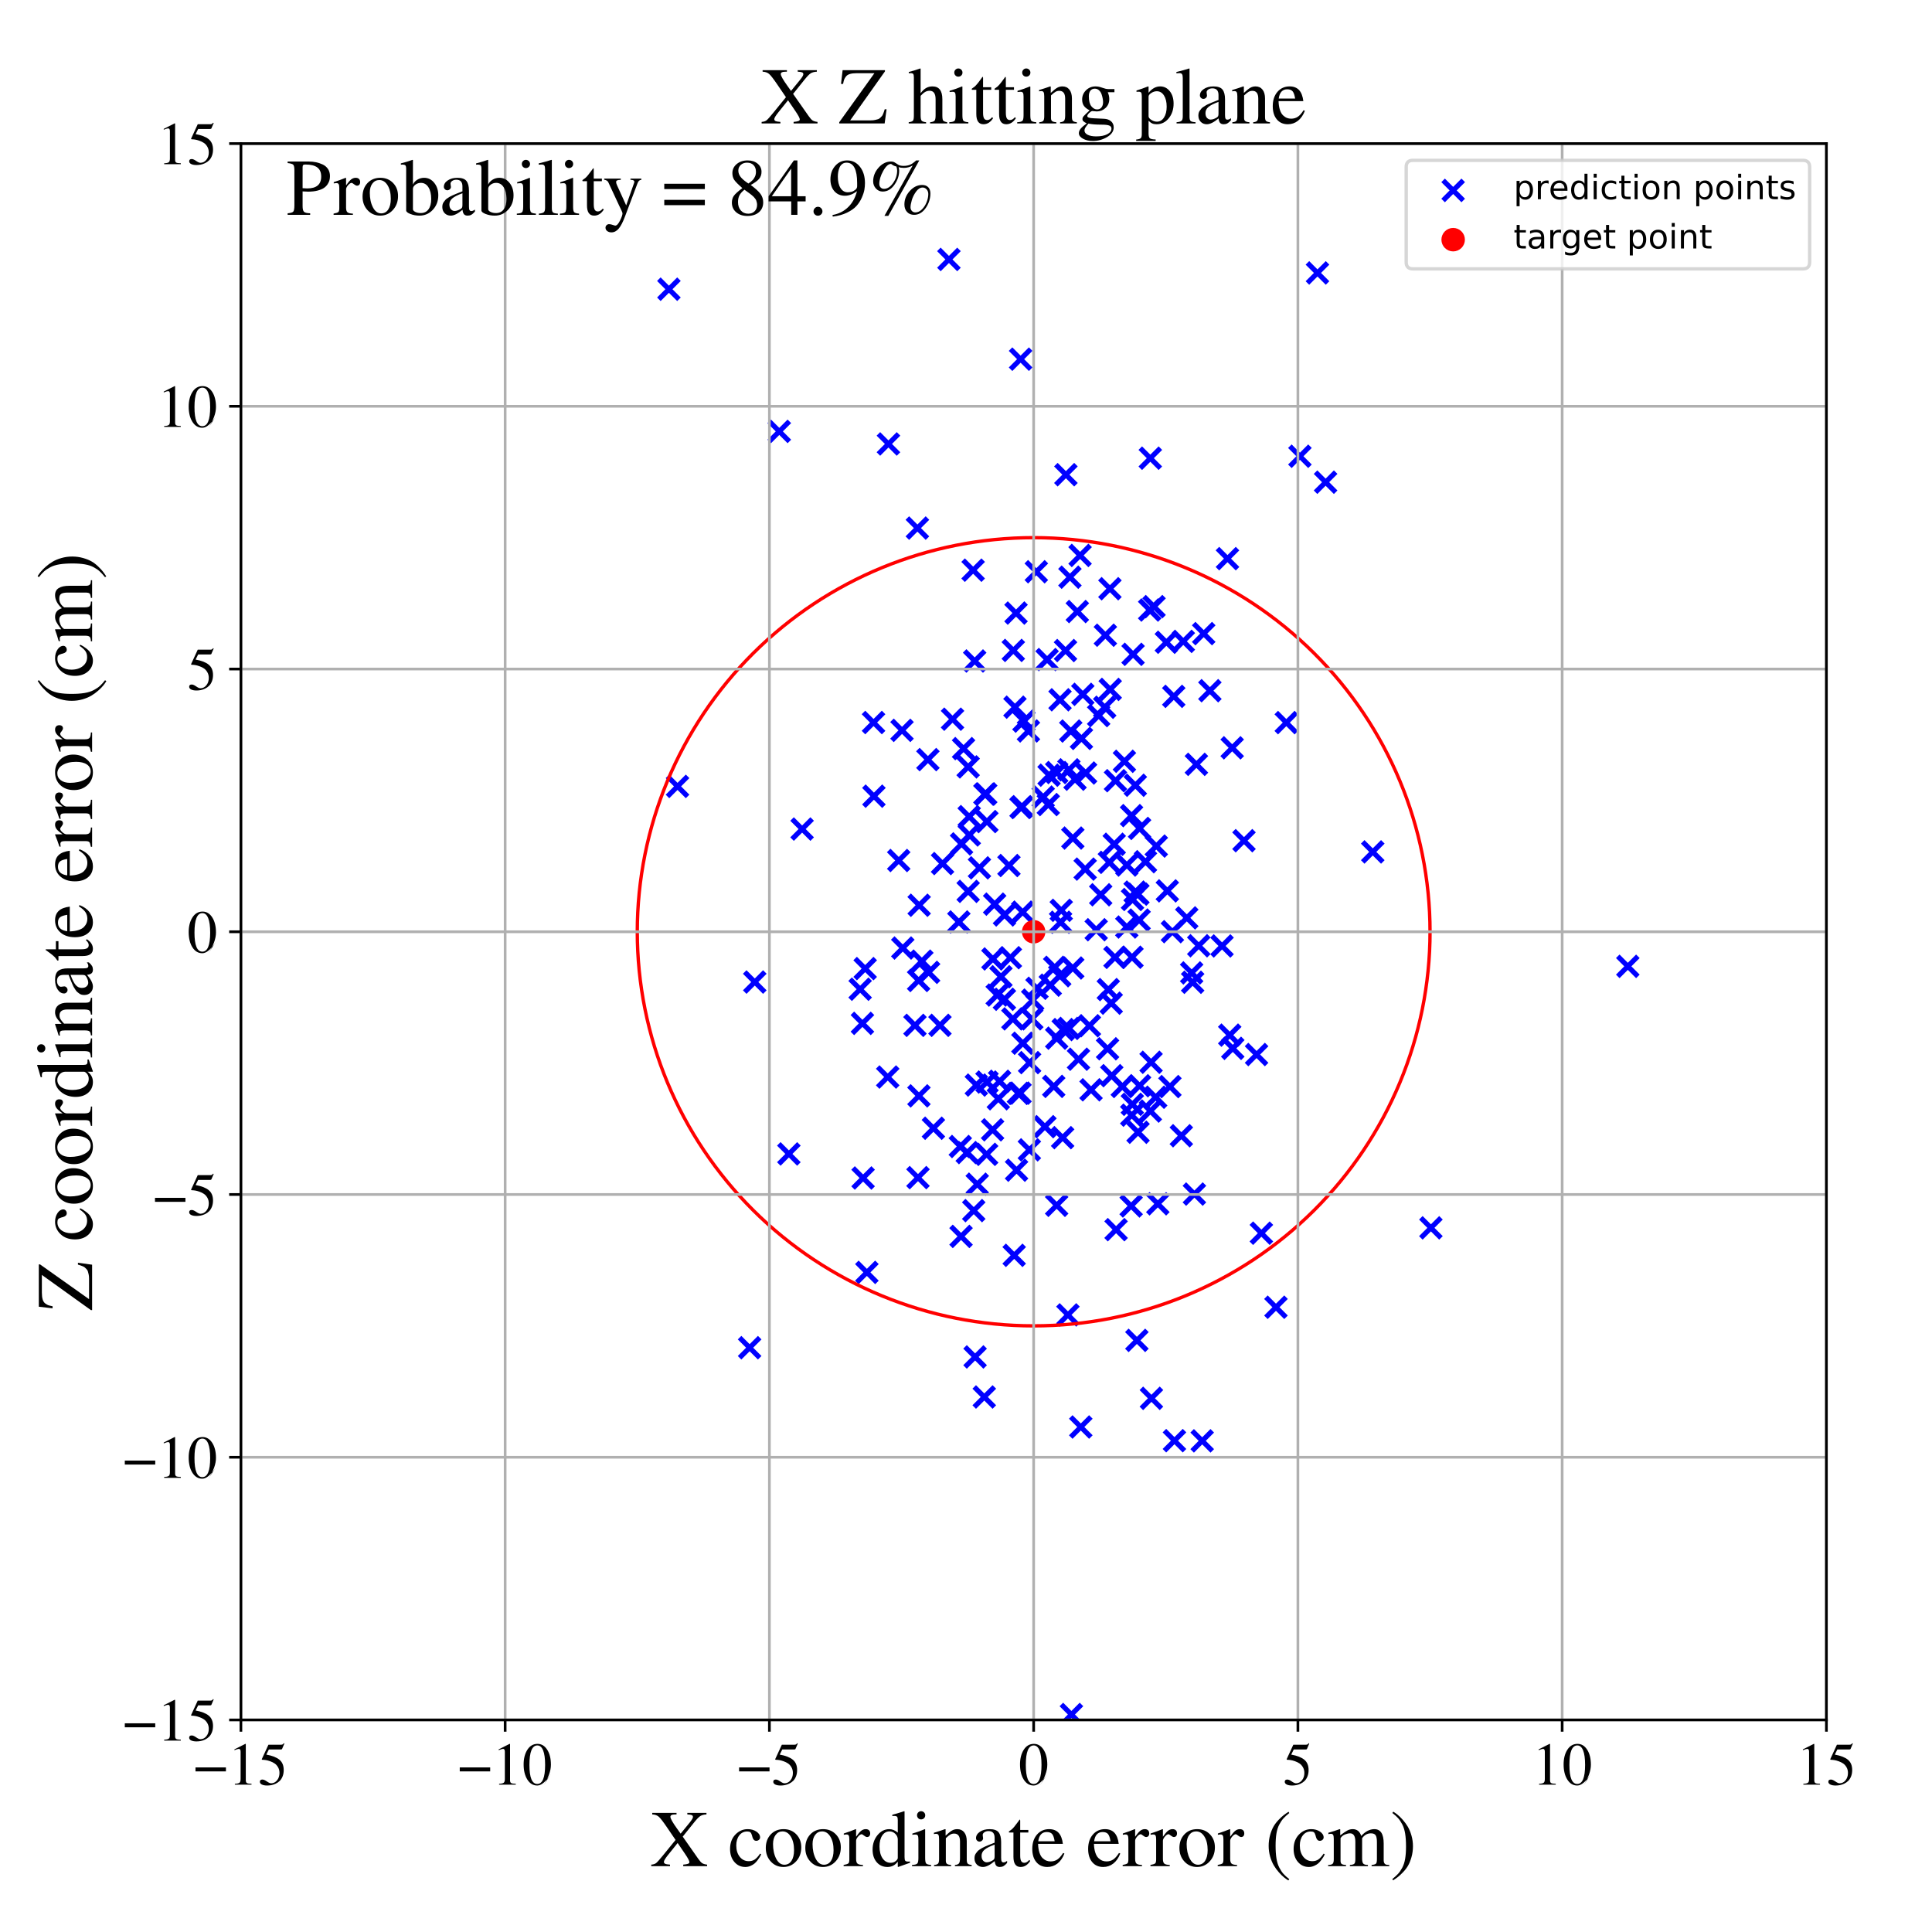 <?xml version="1.0" encoding="utf-8" standalone="no"?>
<!DOCTYPE svg PUBLIC "-//W3C//DTD SVG 1.1//EN"
  "http://www.w3.org/Graphics/SVG/1.1/DTD/svg11.dtd">
<!-- Created with matplotlib (https://matplotlib.org/) -->
<svg height="576pt" version="1.1" viewBox="0 0 576 576" width="576pt" xmlns="http://www.w3.org/2000/svg" xmlns:xlink="http://www.w3.org/1999/xlink">
 <defs>
  <style type="text/css">
*{stroke-linecap:butt;stroke-linejoin:round;}
  </style>
 </defs>
 <g id="figure_1">
  <g id="patch_1">
   <path d="M 0 576 
L 576 576 
L 576 0 
L 0 0 
z
" style="fill:#ffffff;"/>
  </g>
  <g id="axes_1">
   <g id="patch_2">
    <path d="M 71.822 512.784 
L 544.52 512.784 
L 544.52 42.802 
L 71.822 42.802 
z
" style="fill:#ffffff;"/>
   </g>
   <g id="PathCollection_1">
    <defs>
     <path d="M -3 3 
L 3 -3 
M -3 -3 
L 3 3 
" id="m9d7c58cc9e" style="stroke:#0000ff;stroke-width:1.5;"/>
    </defs>
    <g clip-path="url(#p04830d07a0)">
     <use style="fill:#0000ff;stroke:#0000ff;stroke-width:1.5;" x="316.813" xlink:href="#m9d7c58cc9e" y="339.177"/>
     <use style="fill:#0000ff;stroke:#0000ff;stroke-width:1.5;" x="302.108" xlink:href="#m9d7c58cc9e" y="193.914"/>
     <use style="fill:#0000ff;stroke:#0000ff;stroke-width:1.5;" x="344.734" xlink:href="#m9d7c58cc9e" y="252.247"/>
     <use style="fill:#0000ff;stroke:#0000ff;stroke-width:1.5;" x="301.977" xlink:href="#m9d7c58cc9e" y="303.766"/>
     <use style="fill:#0000ff;stroke:#0000ff;stroke-width:1.5;" x="232.339" xlink:href="#m9d7c58cc9e" y="128.616"/>
     <use style="fill:#0000ff;stroke:#0000ff;stroke-width:1.5;" x="348.797" xlink:href="#m9d7c58cc9e" y="323.952"/>
     <use style="fill:#0000ff;stroke:#0000ff;stroke-width:1.5;" x="347.735" xlink:href="#m9d7c58cc9e" y="191.48"/>
     <use style="fill:#0000ff;stroke:#0000ff;stroke-width:1.5;" x="288.647" xlink:href="#m9d7c58cc9e" y="265.748"/>
     <use style="fill:#0000ff;stroke:#0000ff;stroke-width:1.5;" x="313.128" xlink:href="#m9d7c58cc9e" y="293.714"/>
     <use style="fill:#0000ff;stroke:#0000ff;stroke-width:1.5;" x="294.15" xlink:href="#m9d7c58cc9e" y="344.148"/>
     <use style="fill:#0000ff;stroke:#0000ff;stroke-width:1.5;" x="319.852" xlink:href="#m9d7c58cc9e" y="249.856"/>
     <use style="fill:#0000ff;stroke:#0000ff;stroke-width:1.5;" x="323.53" xlink:href="#m9d7c58cc9e" y="259.109"/>
     <use style="fill:#0000ff;stroke:#0000ff;stroke-width:1.5;" x="322.824" xlink:href="#m9d7c58cc9e" y="207.007"/>
     <use style="fill:#0000ff;stroke:#0000ff;stroke-width:1.5;" x="367.534" xlink:href="#m9d7c58cc9e" y="312.554"/>
     <use style="fill:#0000ff;stroke:#0000ff;stroke-width:1.5;" x="342.964" xlink:href="#m9d7c58cc9e" y="331.252"/>
     <use style="fill:#0000ff;stroke:#0000ff;stroke-width:1.5;" x="367.362" xlink:href="#m9d7c58cc9e" y="222.948"/>
     <use style="fill:#0000ff;stroke:#0000ff;stroke-width:1.5;" x="304.954" xlink:href="#m9d7c58cc9e" y="311.023"/>
     <use style="fill:#0000ff;stroke:#0000ff;stroke-width:1.5;" x="350.152" xlink:href="#m9d7c58cc9e" y="429.519"/>
     <use style="fill:#0000ff;stroke:#0000ff;stroke-width:1.5;" x="337.361" xlink:href="#m9d7c58cc9e" y="243.169"/>
     <use style="fill:#0000ff;stroke:#0000ff;stroke-width:1.5;" x="298.42" xlink:href="#m9d7c58cc9e" y="291.198"/>
     <use style="fill:#0000ff;stroke:#0000ff;stroke-width:1.5;" x="304.107" xlink:href="#m9d7c58cc9e" y="325.905"/>
     <use style="fill:#0000ff;stroke:#0000ff;stroke-width:1.5;" x="924.275" xlink:href="#m9d7c58cc9e" y="226.355"/>
     <use style="fill:#0000ff;stroke:#0000ff;stroke-width:1.5;" x="348.025" xlink:href="#m9d7c58cc9e" y="265.602"/>
     <use style="fill:#0000ff;stroke:#0000ff;stroke-width:1.5;" x="319.238" xlink:href="#m9d7c58cc9e" y="217.951"/>
     <use style="fill:#0000ff;stroke:#0000ff;stroke-width:1.5;" x="314.155" xlink:href="#m9d7c58cc9e" y="323.893"/>
     <use style="fill:#0000ff;stroke:#0000ff;stroke-width:1.5;" x="286.301" xlink:href="#m9d7c58cc9e" y="341.811"/>
     <use style="fill:#0000ff;stroke:#0000ff;stroke-width:1.5;" x="322.012" xlink:href="#m9d7c58cc9e" y="165.591"/>
     <use style="fill:#0000ff;stroke:#0000ff;stroke-width:1.5;" x="355.28" xlink:href="#m9d7c58cc9e" y="290.059"/>
     <use style="fill:#0000ff;stroke:#0000ff;stroke-width:1.5;" x="303.626" xlink:href="#m9d7c58cc9e" y="325.978"/>
     <use style="fill:#0000ff;stroke:#0000ff;stroke-width:1.5;" x="302.917" xlink:href="#m9d7c58cc9e" y="182.777"/>
     <use style="fill:#0000ff;stroke:#0000ff;stroke-width:1.5;" x="201.998" xlink:href="#m9d7c58cc9e" y="234.453"/>
     <use style="fill:#0000ff;stroke:#0000ff;stroke-width:1.5;" x="291.08" xlink:href="#m9d7c58cc9e" y="323.501"/>
     <use style="fill:#0000ff;stroke:#0000ff;stroke-width:1.5;" x="316.036" xlink:href="#m9d7c58cc9e" y="208.63"/>
     <use style="fill:#0000ff;stroke:#0000ff;stroke-width:1.5;" x="282.91" xlink:href="#m9d7c58cc9e" y="77.348"/>
     <use style="fill:#0000ff;stroke:#0000ff;stroke-width:1.5;" x="315.028" xlink:href="#m9d7c58cc9e" y="359.344"/>
     <use style="fill:#0000ff;stroke:#0000ff;stroke-width:1.5;" x="342.953" xlink:href="#m9d7c58cc9e" y="136.606"/>
     <use style="fill:#0000ff;stroke:#0000ff;stroke-width:1.5;" x="312.535" xlink:href="#m9d7c58cc9e" y="239.868"/>
     <use style="fill:#0000ff;stroke:#0000ff;stroke-width:1.5;" x="339.292" xlink:href="#m9d7c58cc9e" y="337.571"/>
     <use style="fill:#0000ff;stroke:#0000ff;stroke-width:1.5;" x="288.982" xlink:href="#m9d7c58cc9e" y="248.938"/>
     <use style="fill:#0000ff;stroke:#0000ff;stroke-width:1.5;" x="339.75" xlink:href="#m9d7c58cc9e" y="246.981"/>
     <use style="fill:#0000ff;stroke:#0000ff;stroke-width:1.5;" x="293.451" xlink:href="#m9d7c58cc9e" y="416.493"/>
     <use style="fill:#0000ff;stroke:#0000ff;stroke-width:1.5;" x="360.707" xlink:href="#m9d7c58cc9e" y="205.923"/>
     <use style="fill:#0000ff;stroke:#0000ff;stroke-width:1.5;" x="312.183" xlink:href="#m9d7c58cc9e" y="196.639"/>
     <use style="fill:#0000ff;stroke:#0000ff;stroke-width:1.5;" x="302.366" xlink:href="#m9d7c58cc9e" y="374.259"/>
     <use style="fill:#0000ff;stroke:#0000ff;stroke-width:1.5;" x="317.67" xlink:href="#m9d7c58cc9e" y="193.949"/>
     <use style="fill:#0000ff;stroke:#0000ff;stroke-width:1.5;" x="343.281" xlink:href="#m9d7c58cc9e" y="416.896"/>
     <use style="fill:#0000ff;stroke:#0000ff;stroke-width:1.5;" x="305.277" xlink:href="#m9d7c58cc9e" y="214.989"/>
     <use style="fill:#0000ff;stroke:#0000ff;stroke-width:1.5;" x="287.27" xlink:href="#m9d7c58cc9e" y="223.188"/>
     <use style="fill:#0000ff;stroke:#0000ff;stroke-width:1.5;" x="318.672" xlink:href="#m9d7c58cc9e" y="306.606"/>
     <use style="fill:#0000ff;stroke:#0000ff;stroke-width:1.5;" x="316.399" xlink:href="#m9d7c58cc9e" y="271.399"/>
     <use style="fill:#0000ff;stroke:#0000ff;stroke-width:1.5;" x="286.528" xlink:href="#m9d7c58cc9e" y="368.614"/>
     <use style="fill:#0000ff;stroke:#0000ff;stroke-width:1.5;" x="341.514" xlink:href="#m9d7c58cc9e" y="256.905"/>
     <use style="fill:#0000ff;stroke:#0000ff;stroke-width:1.5;" x="374.631" xlink:href="#m9d7c58cc9e" y="314.392"/>
     <use style="fill:#0000ff;stroke:#0000ff;stroke-width:1.5;" x="779.473" xlink:href="#m9d7c58cc9e" y="507.864"/>
     <use style="fill:#0000ff;stroke:#0000ff;stroke-width:1.5;" x="335.947" xlink:href="#m9d7c58cc9e" y="257.906"/>
     <use style="fill:#0000ff;stroke:#0000ff;stroke-width:1.5;" x="304.281" xlink:href="#m9d7c58cc9e" y="107.083"/>
     <use style="fill:#0000ff;stroke:#0000ff;stroke-width:1.5;" x="281.004" xlink:href="#m9d7c58cc9e" y="257.457"/>
     <use style="fill:#0000ff;stroke:#0000ff;stroke-width:1.5;" x="342.761" xlink:href="#m9d7c58cc9e" y="181.875"/>
     <use style="fill:#0000ff;stroke:#0000ff;stroke-width:1.5;" x="290.129" xlink:href="#m9d7c58cc9e" y="169.995"/>
     <use style="fill:#0000ff;stroke:#0000ff;stroke-width:1.5;" x="321.535" xlink:href="#m9d7c58cc9e" y="315.788"/>
     <use style="fill:#0000ff;stroke:#0000ff;stroke-width:1.5;" x="349.94" xlink:href="#m9d7c58cc9e" y="207.614"/>
     <use style="fill:#0000ff;stroke:#0000ff;stroke-width:1.5;" x="364.333" xlink:href="#m9d7c58cc9e" y="282.022"/>
     <use style="fill:#0000ff;stroke:#0000ff;stroke-width:1.5;" x="338.422" xlink:href="#m9d7c58cc9e" y="265.966"/>
     <use style="fill:#0000ff;stroke:#0000ff;stroke-width:1.5;" x="343.175" xlink:href="#m9d7c58cc9e" y="316.702"/>
     <use style="fill:#0000ff;stroke:#0000ff;stroke-width:1.5;" x="307.891" xlink:href="#m9d7c58cc9e" y="298.161"/>
     <use style="fill:#0000ff;stroke:#0000ff;stroke-width:1.5;" x="300.808" xlink:href="#m9d7c58cc9e" y="258.043"/>
     <use style="fill:#0000ff;stroke:#0000ff;stroke-width:1.5;" x="306.963" xlink:href="#m9d7c58cc9e" y="316.804"/>
     <use style="fill:#0000ff;stroke:#0000ff;stroke-width:1.5;" x="288.369" xlink:href="#m9d7c58cc9e" y="343.625"/>
     <use style="fill:#0000ff;stroke:#0000ff;stroke-width:1.5;" x="288.947" xlink:href="#m9d7c58cc9e" y="243.461"/>
     <use style="fill:#0000ff;stroke:#0000ff;stroke-width:1.5;" x="297.305" xlink:href="#m9d7c58cc9e" y="296.661"/>
     <use style="fill:#0000ff;stroke:#0000ff;stroke-width:1.5;" x="344.06" xlink:href="#m9d7c58cc9e" y="180.859"/>
     <use style="fill:#0000ff;stroke:#0000ff;stroke-width:1.5;" x="273.875" xlink:href="#m9d7c58cc9e" y="292.315"/>
     <use style="fill:#0000ff;stroke:#0000ff;stroke-width:1.5;" x="337.239" xlink:href="#m9d7c58cc9e" y="359.536"/>
     <use style="fill:#0000ff;stroke:#0000ff;stroke-width:1.5;" x="294.261" xlink:href="#m9d7c58cc9e" y="322.6"/>
     <use style="fill:#0000ff;stroke:#0000ff;stroke-width:1.5;" x="296.548" xlink:href="#m9d7c58cc9e" y="269.555"/>
     <use style="fill:#0000ff;stroke:#0000ff;stroke-width:1.5;" x="366.628" xlink:href="#m9d7c58cc9e" y="308.61"/>
     <use style="fill:#0000ff;stroke:#0000ff;stroke-width:1.5;" x="334.596" xlink:href="#m9d7c58cc9e" y="323.926"/>
     <use style="fill:#0000ff;stroke:#0000ff;stroke-width:1.5;" x="260.433" xlink:href="#m9d7c58cc9e" y="215.411"/>
     <use style="fill:#0000ff;stroke:#0000ff;stroke-width:1.5;" x="302.597" xlink:href="#m9d7c58cc9e" y="210.835"/>
     <use style="fill:#0000ff;stroke:#0000ff;stroke-width:1.5;" x="383.496" xlink:href="#m9d7c58cc9e" y="215.436"/>
     <use style="fill:#0000ff;stroke:#0000ff;stroke-width:1.5;" x="273.512" xlink:href="#m9d7c58cc9e" y="157.441"/>
     <use style="fill:#0000ff;stroke:#0000ff;stroke-width:1.5;" x="392.789" xlink:href="#m9d7c58cc9e" y="81.373"/>
     <use style="fill:#0000ff;stroke:#0000ff;stroke-width:1.5;" x="199.428" xlink:href="#m9d7c58cc9e" y="86.228"/>
     <use style="fill:#0000ff;stroke:#0000ff;stroke-width:1.5;" x="292.009" xlink:href="#m9d7c58cc9e" y="258.735"/>
     <use style="fill:#0000ff;stroke:#0000ff;stroke-width:1.5;" x="330.998" xlink:href="#m9d7c58cc9e" y="205.535"/>
     <use style="fill:#0000ff;stroke:#0000ff;stroke-width:1.5;" x="273.684" xlink:href="#m9d7c58cc9e" y="351.093"/>
     <use style="fill:#0000ff;stroke:#0000ff;stroke-width:1.5;" x="324.796" xlink:href="#m9d7c58cc9e" y="305.81"/>
     <use style="fill:#0000ff;stroke:#0000ff;stroke-width:1.5;" x="353.819" xlink:href="#m9d7c58cc9e" y="273.654"/>
     <use style="fill:#0000ff;stroke:#0000ff;stroke-width:1.5;" x="299.475" xlink:href="#m9d7c58cc9e" y="272.785"/>
     <use style="fill:#0000ff;stroke:#0000ff;stroke-width:1.5;" x="337.589" xlink:href="#m9d7c58cc9e" y="329.242"/>
     <use style="fill:#0000ff;stroke:#0000ff;stroke-width:1.5;" x="299.454" xlink:href="#m9d7c58cc9e" y="297.922"/>
     <use style="fill:#0000ff;stroke:#0000ff;stroke-width:1.5;" x="267.945" xlink:href="#m9d7c58cc9e" y="256.548"/>
     <use style="fill:#0000ff;stroke:#0000ff;stroke-width:1.5;" x="344.547" xlink:href="#m9d7c58cc9e" y="327.122"/>
     <use style="fill:#0000ff;stroke:#0000ff;stroke-width:1.5;" x="257.125" xlink:href="#m9d7c58cc9e" y="305.104"/>
     <use style="fill:#0000ff;stroke:#0000ff;stroke-width:1.5;" x="312.762" xlink:href="#m9d7c58cc9e" y="231.112"/>
     <use style="fill:#0000ff;stroke:#0000ff;stroke-width:1.5;" x="280.238" xlink:href="#m9d7c58cc9e" y="305.689"/>
     <use style="fill:#0000ff;stroke:#0000ff;stroke-width:1.5;" x="345.189" xlink:href="#m9d7c58cc9e" y="358.902"/>
     <use style="fill:#0000ff;stroke:#0000ff;stroke-width:1.5;" x="260.548" xlink:href="#m9d7c58cc9e" y="237.37"/>
     <use style="fill:#0000ff;stroke:#0000ff;stroke-width:1.5;" x="298.015" xlink:href="#m9d7c58cc9e" y="322.362"/>
     <use style="fill:#0000ff;stroke:#0000ff;stroke-width:1.5;" x="290.592" xlink:href="#m9d7c58cc9e" y="197.064"/>
     <use style="fill:#0000ff;stroke:#0000ff;stroke-width:1.5;" x="306.617" xlink:href="#m9d7c58cc9e" y="217.925"/>
     <use style="fill:#0000ff;stroke:#0000ff;stroke-width:1.5;" x="304.897" xlink:href="#m9d7c58cc9e" y="271.931"/>
     <use style="fill:#0000ff;stroke:#0000ff;stroke-width:1.5;" x="380.411" xlink:href="#m9d7c58cc9e" y="389.736"/>
     <use style="fill:#0000ff;stroke:#0000ff;stroke-width:1.5;" x="337.417" xlink:href="#m9d7c58cc9e" y="332.473"/>
     <use style="fill:#0000ff;stroke:#0000ff;stroke-width:1.5;" x="335.94" xlink:href="#m9d7c58cc9e" y="276.385"/>
     <use style="fill:#0000ff;stroke:#0000ff;stroke-width:1.5;" x="304.69" xlink:href="#m9d7c58cc9e" y="240.508"/>
     <use style="fill:#0000ff;stroke:#0000ff;stroke-width:1.5;" x="330.742" xlink:href="#m9d7c58cc9e" y="257.097"/>
     <use style="fill:#0000ff;stroke:#0000ff;stroke-width:1.5;" x="485.313" xlink:href="#m9d7c58cc9e" y="288.103"/>
     <use style="fill:#0000ff;stroke:#0000ff;stroke-width:1.5;" x="296.023" xlink:href="#m9d7c58cc9e" y="285.892"/>
     <use style="fill:#0000ff;stroke:#0000ff;stroke-width:1.5;" x="319.829" xlink:href="#m9d7c58cc9e" y="288.6"/>
     <use style="fill:#0000ff;stroke:#0000ff;stroke-width:1.5;" x="293.625" xlink:href="#m9d7c58cc9e" y="236.777"/>
     <use style="fill:#0000ff;stroke:#0000ff;stroke-width:1.5;" x="323.655" xlink:href="#m9d7c58cc9e" y="230.463"/>
     <use style="fill:#0000ff;stroke:#0000ff;stroke-width:1.5;" x="243.516" xlink:href="#m9d7c58cc9e" y="16.42"/>
     <use style="fill:#0000ff;stroke:#0000ff;stroke-width:1.5;" x="354.463" xlink:href="#m9d7c58cc9e" y="17.92"/>
     <use style="fill:#0000ff;stroke:#0000ff;stroke-width:1.5;" x="318.389" xlink:href="#m9d7c58cc9e" y="392.021"/>
     <use style="fill:#0000ff;stroke:#0000ff;stroke-width:1.5;" x="338.945" xlink:href="#m9d7c58cc9e" y="399.616"/>
     <use style="fill:#0000ff;stroke:#0000ff;stroke-width:1.5;" x="318.676" xlink:href="#m9d7c58cc9e" y="229.507"/>
     <use style="fill:#0000ff;stroke:#0000ff;stroke-width:1.5;" x="269.152" xlink:href="#m9d7c58cc9e" y="282.642"/>
     <use style="fill:#0000ff;stroke:#0000ff;stroke-width:1.5;" x="256.445" xlink:href="#m9d7c58cc9e" y="294.925"/>
     <use style="fill:#0000ff;stroke:#0000ff;stroke-width:1.5;" x="319.431" xlink:href="#m9d7c58cc9e" y="511.159"/>
     <use style="fill:#0000ff;stroke:#0000ff;stroke-width:1.5;" x="306.89" xlink:href="#m9d7c58cc9e" y="342.811"/>
     <use style="fill:#0000ff;stroke:#0000ff;stroke-width:1.5;" x="225.026" xlink:href="#m9d7c58cc9e" y="292.782"/>
     <use style="fill:#0000ff;stroke:#0000ff;stroke-width:1.5;" x="1001.692" xlink:href="#m9d7c58cc9e" y="208.796"/>
     <use style="fill:#0000ff;stroke:#0000ff;stroke-width:1.5;" x="274.038" xlink:href="#m9d7c58cc9e" y="269.889"/>
     <use style="fill:#0000ff;stroke:#0000ff;stroke-width:1.5;" x="297.632" xlink:href="#m9d7c58cc9e" y="327.586"/>
     <use style="fill:#0000ff;stroke:#0000ff;stroke-width:1.5;" x="352.201" xlink:href="#m9d7c58cc9e" y="338.607"/>
     <use style="fill:#0000ff;stroke:#0000ff;stroke-width:1.5;" x="286.678" xlink:href="#m9d7c58cc9e" y="251.595"/>
     <use style="fill:#0000ff;stroke:#0000ff;stroke-width:1.5;" x="357.391" xlink:href="#m9d7c58cc9e" y="281.964"/>
     <use style="fill:#0000ff;stroke:#0000ff;stroke-width:1.5;" x="352.784" xlink:href="#m9d7c58cc9e" y="191.216"/>
     <use style="fill:#0000ff;stroke:#0000ff;stroke-width:1.5;" x="326.817" xlink:href="#m9d7c58cc9e" y="277.185"/>
     <use style="fill:#0000ff;stroke:#0000ff;stroke-width:1.5;" x="335.235" xlink:href="#m9d7c58cc9e" y="226.97"/>
     <use style="fill:#0000ff;stroke:#0000ff;stroke-width:1.5;" x="316.201" xlink:href="#m9d7c58cc9e" y="274.952"/>
     <use style="fill:#0000ff;stroke:#0000ff;stroke-width:1.5;" x="288.644" xlink:href="#m9d7c58cc9e" y="228.639"/>
     <use style="fill:#0000ff;stroke:#0000ff;stroke-width:1.5;" x="264.665" xlink:href="#m9d7c58cc9e" y="321.104"/>
     <use style="fill:#0000ff;stroke:#0000ff;stroke-width:1.5;" x="283.985" xlink:href="#m9d7c58cc9e" y="214.416"/>
     <use style="fill:#0000ff;stroke:#0000ff;stroke-width:1.5;" x="329.553" xlink:href="#m9d7c58cc9e" y="189.382"/>
     <use style="fill:#0000ff;stroke:#0000ff;stroke-width:1.5;" x="276.642" xlink:href="#m9d7c58cc9e" y="226.465"/>
     <use style="fill:#0000ff;stroke:#0000ff;stroke-width:1.5;" x="264.88" xlink:href="#m9d7c58cc9e" y="132.357"/>
     <use style="fill:#0000ff;stroke:#0000ff;stroke-width:1.5;" x="332.414" xlink:href="#m9d7c58cc9e" y="285.429"/>
     <use style="fill:#0000ff;stroke:#0000ff;stroke-width:1.5;" x="322.42" xlink:href="#m9d7c58cc9e" y="220.155"/>
     <use style="fill:#0000ff;stroke:#0000ff;stroke-width:1.5;" x="223.493" xlink:href="#m9d7c58cc9e" y="401.801"/>
     <use style="fill:#0000ff;stroke:#0000ff;stroke-width:1.5;" x="315.949" xlink:href="#m9d7c58cc9e" y="290.905"/>
     <use style="fill:#0000ff;stroke:#0000ff;stroke-width:1.5;" x="356.098" xlink:href="#m9d7c58cc9e" y="355.996"/>
     <use style="fill:#0000ff;stroke:#0000ff;stroke-width:1.5;" x="304.402" xlink:href="#m9d7c58cc9e" y="240.76"/>
     <use style="fill:#0000ff;stroke:#0000ff;stroke-width:1.5;" x="314.445" xlink:href="#m9d7c58cc9e" y="288.39"/>
     <use style="fill:#0000ff;stroke:#0000ff;stroke-width:1.5;" x="330.905" xlink:href="#m9d7c58cc9e" y="175.516"/>
     <use style="fill:#0000ff;stroke:#0000ff;stroke-width:1.5;" x="258.449" xlink:href="#m9d7c58cc9e" y="379.344"/>
     <use style="fill:#0000ff;stroke:#0000ff;stroke-width:1.5;" x="291.351" xlink:href="#m9d7c58cc9e" y="353.05"/>
     <use style="fill:#0000ff;stroke:#0000ff;stroke-width:1.5;" x="290.712" xlink:href="#m9d7c58cc9e" y="404.553"/>
     <use style="fill:#0000ff;stroke:#0000ff;stroke-width:1.5;" x="332.191" xlink:href="#m9d7c58cc9e" y="251.704"/>
     <use style="fill:#0000ff;stroke:#0000ff;stroke-width:1.5;" x="285.872" xlink:href="#m9d7c58cc9e" y="274.866"/>
     <use style="fill:#0000ff;stroke:#0000ff;stroke-width:1.5;" x="337.809" xlink:href="#m9d7c58cc9e" y="195.08"/>
     <use style="fill:#0000ff;stroke:#0000ff;stroke-width:1.5;" x="303.076" xlink:href="#m9d7c58cc9e" y="348.875"/>
     <use style="fill:#0000ff;stroke:#0000ff;stroke-width:1.5;" x="311.018" xlink:href="#m9d7c58cc9e" y="237.629"/>
     <use style="fill:#0000ff;stroke:#0000ff;stroke-width:1.5;" x="268.927" xlink:href="#m9d7c58cc9e" y="217.747"/>
     <use style="fill:#0000ff;stroke:#0000ff;stroke-width:1.5;" x="330.206" xlink:href="#m9d7c58cc9e" y="312.68"/>
     <use style="fill:#0000ff;stroke:#0000ff;stroke-width:1.5;" x="331.462" xlink:href="#m9d7c58cc9e" y="320.695"/>
     <use style="fill:#0000ff;stroke:#0000ff;stroke-width:1.5;" x="274.838" xlink:href="#m9d7c58cc9e" y="286.554"/>
     <use style="fill:#0000ff;stroke:#0000ff;stroke-width:1.5;" x="278.286" xlink:href="#m9d7c58cc9e" y="336.369"/>
     <use style="fill:#0000ff;stroke:#0000ff;stroke-width:1.5;" x="376.064" xlink:href="#m9d7c58cc9e" y="367.657"/>
     <use style="fill:#0000ff;stroke:#0000ff;stroke-width:1.5;" x="409.273" xlink:href="#m9d7c58cc9e" y="253.984"/>
     <use style="fill:#0000ff;stroke:#0000ff;stroke-width:1.5;" x="235.189" xlink:href="#m9d7c58cc9e" y="344.026"/>
     <use style="fill:#0000ff;stroke:#0000ff;stroke-width:1.5;" x="257.943" xlink:href="#m9d7c58cc9e" y="288.774"/>
     <use style="fill:#0000ff;stroke:#0000ff;stroke-width:1.5;" x="308.972" xlink:href="#m9d7c58cc9e" y="170.459"/>
     <use style="fill:#0000ff;stroke:#0000ff;stroke-width:1.5;" x="370.88" xlink:href="#m9d7c58cc9e" y="250.641"/>
     <use style="fill:#0000ff;stroke:#0000ff;stroke-width:1.5;" x="321.192" xlink:href="#m9d7c58cc9e" y="182.327"/>
     <use style="fill:#0000ff;stroke:#0000ff;stroke-width:1.5;" x="307.623" xlink:href="#m9d7c58cc9e" y="303.752"/>
     <use style="fill:#0000ff;stroke:#0000ff;stroke-width:1.5;" x="355.574" xlink:href="#m9d7c58cc9e" y="292.853"/>
     <use style="fill:#0000ff;stroke:#0000ff;stroke-width:1.5;" x="294.226" xlink:href="#m9d7c58cc9e" y="244.942"/>
     <use style="fill:#0000ff;stroke:#0000ff;stroke-width:1.5;" x="339.608" xlink:href="#m9d7c58cc9e" y="274.306"/>
     <use style="fill:#0000ff;stroke:#0000ff;stroke-width:1.5;" x="330.427" xlink:href="#m9d7c58cc9e" y="295.029"/>
     <use style="fill:#0000ff;stroke:#0000ff;stroke-width:1.5;" x="395.211" xlink:href="#m9d7c58cc9e" y="143.757"/>
     <use style="fill:#0000ff;stroke:#0000ff;stroke-width:1.5;" x="329.356" xlink:href="#m9d7c58cc9e" y="210.86"/>
     <use style="fill:#0000ff;stroke:#0000ff;stroke-width:1.5;" x="387.554" xlink:href="#m9d7c58cc9e" y="136.022"/>
     <use style="fill:#0000ff;stroke:#0000ff;stroke-width:1.5;" x="328.167" xlink:href="#m9d7c58cc9e" y="266.766"/>
     <use style="fill:#0000ff;stroke:#0000ff;stroke-width:1.5;" x="317.783" xlink:href="#m9d7c58cc9e" y="141.527"/>
     <use style="fill:#0000ff;stroke:#0000ff;stroke-width:1.5;" x="315.047" xlink:href="#m9d7c58cc9e" y="230.317"/>
     <use style="fill:#0000ff;stroke:#0000ff;stroke-width:1.5;" x="337.491" xlink:href="#m9d7c58cc9e" y="285.38"/>
     <use style="fill:#0000ff;stroke:#0000ff;stroke-width:1.5;" x="309.169" xlink:href="#m9d7c58cc9e" y="294.643"/>
     <use style="fill:#0000ff;stroke:#0000ff;stroke-width:1.5;" x="349.542" xlink:href="#m9d7c58cc9e" y="277.767"/>
     <use style="fill:#0000ff;stroke:#0000ff;stroke-width:1.5;" x="337.641" xlink:href="#m9d7c58cc9e" y="268.172"/>
     <use style="fill:#0000ff;stroke:#0000ff;stroke-width:1.5;" x="426.607" xlink:href="#m9d7c58cc9e" y="366.068"/>
     <use style="fill:#0000ff;stroke:#0000ff;stroke-width:1.5;" x="272.782" xlink:href="#m9d7c58cc9e" y="305.693"/>
     <use style="fill:#0000ff;stroke:#0000ff;stroke-width:1.5;" x="356.693" xlink:href="#m9d7c58cc9e" y="227.879"/>
     <use style="fill:#0000ff;stroke:#0000ff;stroke-width:1.5;" x="332.749" xlink:href="#m9d7c58cc9e" y="366.607"/>
     <use style="fill:#0000ff;stroke:#0000ff;stroke-width:1.5;" x="273.97" xlink:href="#m9d7c58cc9e" y="326.717"/>
     <use style="fill:#0000ff;stroke:#0000ff;stroke-width:1.5;" x="327.555" xlink:href="#m9d7c58cc9e" y="213.345"/>
     <use style="fill:#0000ff;stroke:#0000ff;stroke-width:1.5;" x="322.226" xlink:href="#m9d7c58cc9e" y="425.441"/>
     <use style="fill:#0000ff;stroke:#0000ff;stroke-width:1.5;" x="293.885" xlink:href="#m9d7c58cc9e" y="236.692"/>
     <use style="fill:#0000ff;stroke:#0000ff;stroke-width:1.5;" x="358.422" xlink:href="#m9d7c58cc9e" y="429.569"/>
     <use style="fill:#0000ff;stroke:#0000ff;stroke-width:1.5;" x="358.868" xlink:href="#m9d7c58cc9e" y="188.902"/>
     <use style="fill:#0000ff;stroke:#0000ff;stroke-width:1.5;" x="320.508" xlink:href="#m9d7c58cc9e" y="232.312"/>
     <use style="fill:#0000ff;stroke:#0000ff;stroke-width:1.5;" x="339.255" xlink:href="#m9d7c58cc9e" y="266.567"/>
     <use style="fill:#0000ff;stroke:#0000ff;stroke-width:1.5;" x="-1" xlink:href="#m9d7c58cc9e" y="194.33"/>
     <use style="fill:#0000ff;stroke:#0000ff;stroke-width:1.5;" x="-1" xlink:href="#m9d7c58cc9e" y="194.709"/>
     <use style="fill:#0000ff;stroke:#0000ff;stroke-width:1.5;" x="290.307" xlink:href="#m9d7c58cc9e" y="360.931"/>
     <use style="fill:#0000ff;stroke:#0000ff;stroke-width:1.5;" x="-1" xlink:href="#m9d7c58cc9e" y="130.484"/>
     <use style="fill:#0000ff;stroke:#0000ff;stroke-width:1.5;" x="-1" xlink:href="#m9d7c58cc9e" y="128.592"/>
     <use style="fill:#0000ff;stroke:#0000ff;stroke-width:1.5;" x="339.75" xlink:href="#m9d7c58cc9e" y="323.699"/>
     <use style="fill:#0000ff;stroke:#0000ff;stroke-width:1.5;" x="239.14" xlink:href="#m9d7c58cc9e" y="247.173"/>
     <use style="fill:#0000ff;stroke:#0000ff;stroke-width:1.5;" x="301.236" xlink:href="#m9d7c58cc9e" y="285.527"/>
     <use style="fill:#0000ff;stroke:#0000ff;stroke-width:1.5;" x="257.323" xlink:href="#m9d7c58cc9e" y="351.205"/>
     <use style="fill:#0000ff;stroke:#0000ff;stroke-width:1.5;" x="315.041" xlink:href="#m9d7c58cc9e" y="309.516"/>
     <use style="fill:#0000ff;stroke:#0000ff;stroke-width:1.5;" x="276.854" xlink:href="#m9d7c58cc9e" y="289.892"/>
     <use style="fill:#0000ff;stroke:#0000ff;stroke-width:1.5;" x="318.988" xlink:href="#m9d7c58cc9e" y="172.081"/>
     <use style="fill:#0000ff;stroke:#0000ff;stroke-width:1.5;" x="338.486" xlink:href="#m9d7c58cc9e" y="234.11"/>
     <use style="fill:#0000ff;stroke:#0000ff;stroke-width:1.5;" x="331.305" xlink:href="#m9d7c58cc9e" y="299.084"/>
     <use style="fill:#0000ff;stroke:#0000ff;stroke-width:1.5;" x="504.433" xlink:href="#m9d7c58cc9e" y="39.224"/>
     <use style="fill:#0000ff;stroke:#0000ff;stroke-width:1.5;" x="311.519" xlink:href="#m9d7c58cc9e" y="335.903"/>
     <use style="fill:#0000ff;stroke:#0000ff;stroke-width:1.5;" x="365.957" xlink:href="#m9d7c58cc9e" y="166.552"/>
     <use style="fill:#0000ff;stroke:#0000ff;stroke-width:1.5;" x="295.928" xlink:href="#m9d7c58cc9e" y="336.835"/>
     <use style="fill:#0000ff;stroke:#0000ff;stroke-width:1.5;" x="316.983" xlink:href="#m9d7c58cc9e" y="306.955"/>
     <use style="fill:#0000ff;stroke:#0000ff;stroke-width:1.5;" x="325.283" xlink:href="#m9d7c58cc9e" y="324.911"/>
     <use style="fill:#0000ff;stroke:#0000ff;stroke-width:1.5;" x="332.569" xlink:href="#m9d7c58cc9e" y="232.755"/>
    </g>
   </g>
   <g id="PathCollection_2">
    <defs>
     <path d="M 0 3 
C 0.796 3 1.559 2.684 2.121 2.121 
C 2.684 1.559 3 0.796 3 0 
C 3 -0.796 2.684 -1.559 2.121 -2.121 
C 1.559 -2.684 0.796 -3 0 -3 
C -0.796 -3 -1.559 -2.684 -2.121 -2.121 
C -2.684 -1.559 -3 -0.796 -3 0 
C -3 0.796 -2.684 1.559 -2.121 2.121 
C -1.559 2.684 -0.796 3 0 3 
z
" id="me5a51723f8" style="stroke:#ff0000;"/>
    </defs>
    <g clip-path="url(#p04830d07a0)">
     <use style="fill:#ff0000;stroke:#ff0000;" x="308.171" xlink:href="#me5a51723f8" y="277.793"/>
    </g>
   </g>
   <g id="patch_3">
    <path clip-path="url(#p04830d07a0)" d="M 308.171 395.288 
C 339.511 395.288 369.572 382.908 391.733 360.875 
C 413.894 338.841 426.346 308.953 426.346 277.793 
C 426.346 246.633 413.894 216.745 391.733 194.711 
C 369.572 172.677 339.511 160.297 308.171 160.297 
C 276.831 160.297 246.77 172.677 224.609 194.711 
C 202.448 216.745 189.997 246.633 189.997 277.793 
C 189.997 308.953 202.448 338.841 224.609 360.875 
C 246.77 382.908 276.831 395.288 308.171 395.288 
z
" style="fill:none;stroke:#ff0000;stroke-linejoin:miter;"/>
   </g>
   <g id="matplotlib.axis_1">
    <g id="xtick_1">
     <g id="line2d_1">
      <path clip-path="url(#p04830d07a0)" d="M 71.822 512.784 
L 71.822 42.802 
" style="fill:none;stroke:#b0b0b0;stroke-linecap:square;stroke-width:0.8;"/>
     </g>
     <g id="line2d_2">
      <defs>
       <path d="M 0 0 
L 0 3.5 
" id="m530628c8bf" style="stroke:#000000;stroke-width:0.8;"/>
      </defs>
      <g>
       <use style="stroke:#000000;stroke-width:0.8;" x="71.822" xlink:href="#m530628c8bf" y="512.784"/>
      </g>
     </g>
     <g id="text_1">
      <!-- −15 -->
      <defs>
       <path d="M 3 22 
L 3 28.594 
L 53.406 28.594 
L 53.406 22 
z
" id="FreeSerif-8722"/>
       <path d="M 18.297 59.297 
Q 16.5 59.297 11.094 57.094 
L 11.094 58.5 
L 29.094 67.594 
L 29.906 67.406 
L 29.906 7.406 
Q 29.906 3.797 31.703 2.688 
Q 33.5 1.594 39.406 1.5 
L 39.406 0 
L 11.797 0 
L 11.797 1.5 
Q 17.406 1.703 19.344 3.141 
Q 21.297 4.594 21.297 9.297 
L 21.297 54.594 
Q 21.297 59.297 18.297 59.297 
z
" id="FreeSerif-49"/>
       <path d="M 35.703 19.406 
Q 35.703 24.703 33.344 28.797 
Q 31 32.906 27.641 35.156 
Q 24.297 37.406 20.141 38.844 
Q 16 40.297 12.953 40.75 
Q 9.906 41.203 7.594 41.203 
Q 6.406 41.203 6.406 42 
Q 6.406 42.297 6.5 42.5 
L 17.406 66.203 
L 38.297 66.203 
Q 39.906 66.203 40.844 66.703 
Q 41.797 67.203 42.906 68.797 
L 43.797 68.094 
L 40 59.203 
Q 39.594 58.297 37.703 58.297 
L 18.094 58.297 
L 13.906 49.797 
Q 28.5 47.203 35.594 41.344 
Q 42.703 35.5 42.703 24.203 
Q 42.703 18.297 40.844 13.688 
Q 39 9.094 36.141 6.297 
Q 33.297 3.5 29.547 1.703 
Q 25.797 -0.094 22.344 -0.75 
Q 18.906 -1.406 15.406 -1.406 
Q 9.797 -1.406 6.5 0.25 
Q 3.203 1.906 3.203 4.797 
Q 3.203 8.5 7.5 8.5 
Q 10.297 8.5 14.75 5.391 
Q 19.203 2.297 21.797 2.297 
Q 27.703 2.297 31.703 7.25 
Q 35.703 12.203 35.703 19.406 
z
" id="FreeSerif-53"/>
      </defs>
      <g transform="translate(57.746 532.077)scale(0.18 -0.18)">
       <use xlink:href="#FreeSerif-8722"/>
       <use x="56.4" xlink:href="#FreeSerif-49"/>
       <use x="106.4" xlink:href="#FreeSerif-53"/>
      </g>
     </g>
    </g>
    <g id="xtick_2">
     <g id="line2d_3">
      <path clip-path="url(#p04830d07a0)" d="M 150.605 512.784 
L 150.605 42.802 
" style="fill:none;stroke:#b0b0b0;stroke-linecap:square;stroke-width:0.8;"/>
     </g>
     <g id="line2d_4">
      <g>
       <use style="stroke:#000000;stroke-width:0.8;" x="150.605" xlink:href="#m530628c8bf" y="512.784"/>
      </g>
     </g>
     <g id="text_2">
      <!-- −10 -->
      <defs>
       <path d="M 47.594 17.797 
Q 35.203 -1.406 25 -1.406 
Q 14.797 -1.406 8.594 8.391 
Q 2.406 18.203 2.406 33.594 
Q 2.406 48.094 8.594 57.844 
Q 14.797 67.594 25.406 67.594 
Q 35.203 67.594 41.391 58 
Q 47.594 48.406 47.594 33 
Q 47.594 17.797 35.203 -1.406 
z
M 25.094 65 
Q 12 65 12 32.703 
Q 12 1.203 25 1.203 
Q 38 1.203 38 32.797 
Q 38 48.5 34.703 56.75 
Q 31.406 65 25.094 65 
z
" id="FreeSerif-48"/>
      </defs>
      <g transform="translate(136.529 532.077)scale(0.18 -0.18)">
       <use xlink:href="#FreeSerif-8722"/>
       <use x="56.4" xlink:href="#FreeSerif-49"/>
       <use x="106.4" xlink:href="#FreeSerif-48"/>
      </g>
     </g>
    </g>
    <g id="xtick_3">
     <g id="line2d_5">
      <path clip-path="url(#p04830d07a0)" d="M 229.388 512.784 
L 229.388 42.802 
" style="fill:none;stroke:#b0b0b0;stroke-linecap:square;stroke-width:0.8;"/>
     </g>
     <g id="line2d_6">
      <g>
       <use style="stroke:#000000;stroke-width:0.8;" x="229.388" xlink:href="#m530628c8bf" y="512.784"/>
      </g>
     </g>
     <g id="text_3">
      <!-- −5 -->
      <g transform="translate(219.812 532.077)scale(0.18 -0.18)">
       <use xlink:href="#FreeSerif-8722"/>
       <use x="56.4" xlink:href="#FreeSerif-53"/>
      </g>
     </g>
    </g>
    <g id="xtick_4">
     <g id="line2d_7">
      <path clip-path="url(#p04830d07a0)" d="M 308.171 512.784 
L 308.171 42.802 
" style="fill:none;stroke:#b0b0b0;stroke-linecap:square;stroke-width:0.8;"/>
     </g>
     <g id="line2d_8">
      <g>
       <use style="stroke:#000000;stroke-width:0.8;" x="308.171" xlink:href="#m530628c8bf" y="512.784"/>
      </g>
     </g>
     <g id="text_4">
      <!-- 0 -->
      <g transform="translate(303.671 532.077)scale(0.18 -0.18)">
       <use xlink:href="#FreeSerif-48"/>
      </g>
     </g>
    </g>
    <g id="xtick_5">
     <g id="line2d_9">
      <path clip-path="url(#p04830d07a0)" d="M 386.954 512.784 
L 386.954 42.802 
" style="fill:none;stroke:#b0b0b0;stroke-linecap:square;stroke-width:0.8;"/>
     </g>
     <g id="line2d_10">
      <g>
       <use style="stroke:#000000;stroke-width:0.8;" x="386.954" xlink:href="#m530628c8bf" y="512.784"/>
      </g>
     </g>
     <g id="text_5">
      <!-- 5 -->
      <g transform="translate(382.454 532.077)scale(0.18 -0.18)">
       <use xlink:href="#FreeSerif-53"/>
      </g>
     </g>
    </g>
    <g id="xtick_6">
     <g id="line2d_11">
      <path clip-path="url(#p04830d07a0)" d="M 465.737 512.784 
L 465.737 42.802 
" style="fill:none;stroke:#b0b0b0;stroke-linecap:square;stroke-width:0.8;"/>
     </g>
     <g id="line2d_12">
      <g>
       <use style="stroke:#000000;stroke-width:0.8;" x="465.737" xlink:href="#m530628c8bf" y="512.784"/>
      </g>
     </g>
     <g id="text_6">
      <!-- 10 -->
      <g transform="translate(456.737 532.077)scale(0.18 -0.18)">
       <use xlink:href="#FreeSerif-49"/>
       <use x="50" xlink:href="#FreeSerif-48"/>
      </g>
     </g>
    </g>
    <g id="xtick_7">
     <g id="line2d_13">
      <path clip-path="url(#p04830d07a0)" d="M 544.52 512.784 
L 544.52 42.802 
" style="fill:none;stroke:#b0b0b0;stroke-linecap:square;stroke-width:0.8;"/>
     </g>
     <g id="line2d_14">
      <g>
       <use style="stroke:#000000;stroke-width:0.8;" x="544.52" xlink:href="#m530628c8bf" y="512.784"/>
      </g>
     </g>
     <g id="text_7">
      <!-- 15 -->
      <g transform="translate(535.52 532.077)scale(0.18 -0.18)">
       <use xlink:href="#FreeSerif-49"/>
       <use x="50" xlink:href="#FreeSerif-53"/>
      </g>
     </g>
    </g>
    <g id="text_8">
     <!-- X coordinate error (cm) -->
     <defs>
      <path d="M 69.594 66.203 
L 69.594 64.297 
Q 64.703 64 62.047 62.344 
Q 59.406 60.703 54.703 54.906 
L 40.094 36.703 
L 59.297 9.297 
Q 62.297 5 64.297 3.703 
Q 66.297 2.406 70.406 1.906 
L 70.406 0 
L 40.703 0 
L 40.703 1.906 
Q 44.797 2.297 46.594 2.938 
Q 48.406 3.594 48.406 5 
Q 48.406 7.203 43.297 14.797 
L 33.797 28.797 
L 21.906 14 
Q 16.703 7.5 16.703 5.406 
Q 16.703 3.703 18.297 2.953 
Q 19.906 2.203 24.297 1.906 
L 24.297 0 
L 1 0 
L 1 1.906 
Q 4.906 2.203 7 3.797 
Q 9.094 5.406 15.5 13.297 
L 31.203 32.594 
L 20.297 48.594 
Q 13.297 58.906 10.25 61.5 
Q 7.203 64.094 2.203 64.297 
L 2.203 66.203 
L 32.406 66.203 
L 32.406 64.297 
L 29.594 64.203 
Q 24.797 64.094 24.797 61.297 
Q 24.797 58.094 33.297 46.297 
L 37.5 40.406 
L 48.797 54.203 
Q 52.797 59.203 52.797 61.094 
Q 52.797 62.797 51.344 63.438 
Q 49.906 64.094 45.797 64.297 
L 45.797 66.203 
z
" id="FreeSerif-88"/>
      <path id="FreeSerif-32"/>
      <path d="M 2.5 21.297 
Q 2.5 32.406 9.047 39.203 
Q 15.594 46 24.406 46 
Q 30.703 46 35.25 42.953 
Q 39.797 39.906 39.797 35.703 
Q 39.797 34 38.391 32.75 
Q 37 31.5 35 31.5 
Q 31.594 31.5 30.297 36.094 
L 29.703 38.297 
Q 28.906 41.094 27.703 42.094 
Q 26.5 43.094 23.797 43.094 
Q 17.703 43.094 13.953 38.25 
Q 10.203 33.406 10.203 25.703 
Q 10.203 17.094 14.547 11.641 
Q 18.906 6.203 25.703 6.203 
Q 30 6.203 33.094 8.25 
Q 36.203 10.297 39.797 15.594 
L 41.203 14.703 
Q 40.203 12.703 39.453 11.391 
Q 38.703 10.094 36.75 7.5 
Q 34.797 4.906 32.891 3.297 
Q 31 1.703 27.891 0.344 
Q 24.797 -1 21.5 -1 
Q 13.203 -1 7.844 5.25 
Q 2.5 11.5 2.5 21.297 
z
" id="FreeSerif-99"/>
      <path d="M 24.594 46 
Q 34.203 46 40.391 39.594 
Q 46.594 33.203 46.594 23.406 
Q 46.594 13 40.188 6 
Q 33.797 -1 24.391 -1 
Q 15 -1 8.75 5.75 
Q 2.5 12.5 2.5 22.594 
Q 2.5 32.906 8.641 39.453 
Q 14.797 46 24.594 46 
z
M 11.5 27.5 
Q 11.5 16.797 15.391 9.297 
Q 19.297 1.797 25.594 1.797 
Q 31.203 1.797 34.391 6.594 
Q 37.594 11.406 37.594 19.906 
Q 37.594 30.203 33.594 36.703 
Q 29.594 43.203 23.297 43.203 
Q 18 43.203 14.75 38.891 
Q 11.5 34.594 11.5 27.5 
z
" id="FreeSerif-111"/>
      <path d="M 30.094 36.203 
Q 28.594 36.203 26.391 37.953 
Q 24.203 39.703 23.5 39.703 
Q 21.5 39.703 19 36.797 
Q 16.5 33.906 16.5 31.5 
L 16.5 9 
Q 16.5 4.703 18.203 3.203 
Q 19.906 1.703 25 1.5 
L 25 0 
L 1 0 
L 1 1.5 
Q 5.797 2.406 6.938 3.5 
Q 8.094 4.594 8.094 8.406 
L 8.094 33.406 
Q 8.094 36.703 7.344 38.047 
Q 6.594 39.406 4.703 39.406 
Q 3.094 39.406 1.203 39 
L 1.203 40.594 
Q 9.203 43.203 16 46 
L 16.5 45.797 
L 16.5 36.594 
Q 20.203 41.906 22.797 43.953 
Q 25.406 46 28.5 46 
Q 31.094 46 32.547 44.594 
Q 34 43.203 34 40.703 
Q 34 38.594 32.953 37.391 
Q 31.906 36.203 30.094 36.203 
z
" id="FreeSerif-114"/>
      <path d="M 34.203 -1 
L 33.797 -0.703 
L 33.797 5.703 
Q 29 -1 21 -1 
Q 12.703 -1 7.594 4.953 
Q 2.5 10.906 2.5 20.5 
Q 2.5 31.094 8.594 38.547 
Q 14.703 46 23.297 46 
Q 28.703 46 33.797 41.703 
L 33.797 57.297 
Q 33.797 60.406 32.891 61.406 
Q 32 62.406 29.203 62.406 
Q 27.797 62.406 27 62.297 
L 27 63.906 
Q 36.094 66.297 41.703 68.297 
L 42.203 68.094 
L 42.203 11.406 
Q 42.203 7.906 43.047 6.797 
Q 43.906 5.703 46.594 5.703 
Q 47.094 5.703 48.906 5.797 
L 48.906 4.203 
z
M 24.906 4.203 
Q 28.703 4.203 31.25 6.344 
Q 33.797 8.5 33.797 10.203 
L 33.797 33.203 
Q 33.797 37.203 30.688 40.203 
Q 27.594 43.203 23.594 43.203 
Q 17.906 43.203 14.5 38.094 
Q 11.094 33 11.094 24.5 
Q 11.094 15.297 14.891 9.75 
Q 18.703 4.203 24.906 4.203 
z
" id="FreeSerif-100"/>
      <path d="M 6.203 39.297 
Q 4 39.297 2 39 
L 2 40.5 
Q 9 42.5 17.5 46 
L 17.906 45.703 
L 17.906 10.203 
Q 17.906 4.797 19.156 3.344 
Q 20.406 1.906 25.297 1.5 
L 25.297 0 
L 1.594 0 
L 1.594 1.5 
Q 6.797 1.797 8.141 3.297 
Q 9.5 4.797 9.5 10.203 
L 9.5 33.406 
Q 9.5 36.703 8.75 38 
Q 8 39.297 6.203 39.297 
z
M 12.797 68.297 
Q 15 68.297 16.5 66.797 
Q 18 65.297 18 63.203 
Q 18 61 16.5 59.547 
Q 15 58.094 12.797 58.094 
Q 10.703 58.094 9.25 59.594 
Q 7.797 61.094 7.797 63.188 
Q 7.797 65.297 9.297 66.797 
Q 10.797 68.297 12.797 68.297 
z
" id="FreeSerif-105"/>
      <path d="M 1 39.797 
L 1 41.5 
Q 8.406 43.703 14.797 46 
L 15.5 45.797 
L 15.5 37.906 
Q 20.594 42.703 23.547 44.344 
Q 26.5 46 30 46 
Q 35.5 46 38.641 42.047 
Q 41.797 38.094 41.797 31 
L 41.797 8.094 
Q 41.797 4.406 43 3.156 
Q 44.203 1.906 47.906 1.5 
L 47.906 0 
L 27.094 0 
L 27.094 1.5 
Q 30.906 1.797 32.156 3.5 
Q 33.406 5.203 33.406 9.906 
L 33.406 30.797 
Q 33.406 40.5 26.094 40.5 
Q 23.594 40.5 21.5 39.344 
Q 19.406 38.203 15.797 34.797 
L 15.797 6.703 
Q 15.797 4 17.188 2.891 
Q 18.594 1.797 22.406 1.5 
L 22.406 0 
L 1.203 0 
L 1.203 1.5 
Q 5 1.797 6.203 3.25 
Q 7.406 4.703 7.406 9 
L 7.406 33.797 
Q 7.406 37.5 6.594 38.844 
Q 5.797 40.203 3.703 40.203 
Q 1.797 40.203 1 39.797 
z
" id="FreeSerif-110"/>
      <path d="M 2.5 9.703 
Q 2.5 11.5 2.891 13.047 
Q 3.297 14.594 4.297 15.938 
Q 5.297 17.297 6.188 18.391 
Q 7.094 19.5 8.891 20.641 
Q 10.703 21.797 11.891 22.547 
Q 13.094 23.297 15.547 24.344 
Q 18 25.406 19.297 25.953 
Q 20.594 26.5 23.391 27.594 
Q 26.203 28.703 27.5 29.203 
L 27.5 35.297 
Q 27.5 43.594 19.906 43.594 
Q 16.906 43.594 14.797 42.141 
Q 12.703 40.703 12.703 38.703 
Q 12.703 37.906 12.953 36.5 
Q 13.203 35.094 13.203 34.703 
Q 13.203 33 11.844 31.75 
Q 10.5 30.5 8.703 30.5 
Q 7 30.5 5.703 31.797 
Q 4.406 33.094 4.406 34.797 
Q 4.406 39.5 9.25 42.75 
Q 14.094 46 21.203 46 
Q 29.406 46 32.5 42.047 
Q 35.594 38.094 35.594 30 
L 35.594 10.5 
Q 35.594 7.203 36.25 5.953 
Q 36.906 4.703 38.594 4.703 
Q 40.703 4.703 43 6.594 
L 43 4 
Q 40.406 1.094 38.453 0.047 
Q 36.5 -1 34 -1 
Q 30.906 -1 29.453 0.703 
Q 28 2.406 27.594 6.297 
Q 19 -1 13 -1 
Q 8.406 -1 5.453 2 
Q 2.5 5 2.5 9.703 
z
M 27.5 12.297 
L 27.5 26.797 
Q 18.5 23.5 14.891 20.391 
Q 11.297 17.297 11.297 12.906 
Q 11.297 8.797 13.297 6.797 
Q 15.297 4.797 17.594 4.797 
Q 21 4.797 24.906 7.094 
Q 26.5 8 27 9 
Q 27.5 10 27.5 12.297 
z
" id="FreeSerif-97"/>
      <path d="M 25.906 45 
L 25.906 41.797 
L 15.797 41.797 
L 15.797 13.203 
Q 15.797 8.5 17 6.344 
Q 18.203 4.203 21 4.203 
Q 24.094 4.203 27 7.703 
L 28.297 6.594 
Q 23.5 -1 16.297 -1 
Q 7.406 -1 7.406 11.703 
L 7.406 41.797 
L 2.094 41.797 
Q 1.703 42.094 1.703 42.5 
Q 1.703 43 2 43.297 
Q 2.297 43.594 3.141 44.141 
Q 4 44.703 5.203 45.641 
Q 6.406 46.594 8.5 49.094 
Q 10.594 51.594 13.094 55.094 
Q 14.703 57.406 15.094 57.906 
Q 15.797 57.906 15.797 56.594 
L 15.797 45 
z
" id="FreeSerif-116"/>
      <path d="M 9.703 27.703 
Q 9.906 21.406 11.406 16.844 
Q 12.906 12.297 15.297 10.047 
Q 17.703 7.797 20.141 6.844 
Q 22.594 5.906 25.297 5.906 
Q 30.094 5.906 33.641 8.297 
Q 37.203 10.703 40.797 16.406 
L 42.406 15.703 
Q 39.297 7.594 33.797 3.297 
Q 28.297 -1 21.203 -1 
Q 12.594 -1 7.547 5.047 
Q 2.5 11.094 2.5 21.406 
Q 2.5 32.5 8.344 39.25 
Q 14.203 46 23.406 46 
Q 31 46 35.203 41.453 
Q 39.406 36.906 40.5 27.703 
z
M 9.906 30.906 
L 30.297 30.906 
Q 29.297 37.406 27.188 39.906 
Q 25.094 42.406 20.5 42.406 
Q 11.5 42.406 9.906 30.906 
z
" id="FreeSerif-101"/>
      <path d="M 29.203 -17.703 
Q 26.594 -16.094 23.797 -13.844 
Q 21 -11.594 17.453 -7.594 
Q 13.906 -3.594 11.203 0.953 
Q 8.5 5.5 6.641 11.891 
Q 4.797 18.297 4.797 25.203 
Q 4.797 32.406 6.641 38.844 
Q 8.5 45.297 11 49.547 
Q 13.5 53.797 17.344 57.75 
Q 21.203 61.703 23.703 63.594 
Q 26.203 65.5 29.5 67.594 
L 30.406 66 
Q 26 62.406 23.297 59.5 
Q 20.594 56.594 18.094 51.938 
Q 15.594 47.297 14.5 40.844 
Q 13.406 34.406 13.406 25.5 
Q 13.406 16.203 14.5 9.5 
Q 15.594 2.797 18.094 -1.953 
Q 20.594 -6.703 23.297 -9.703 
Q 26 -12.703 30.406 -16.094 
z
" id="FreeSerif-40"/>
      <path d="M 1.297 39.797 
L 1.297 41.5 
Q 8.5 43.5 15.297 46 
L 16 45.797 
L 16 38.297 
Q 22.203 43 25.203 44.5 
Q 28.203 46 31.5 46 
Q 39.406 46 42.094 37.594 
Q 49.906 46 58.406 46 
Q 70 46 70 28.203 
L 70 7.594 
Q 70 2 74.297 1.703 
L 76.906 1.5 
L 76.906 0 
L 55 0 
L 55 1.5 
Q 59.406 2 60.5 3.203 
Q 61.594 4.406 61.594 8.703 
L 61.594 29.797 
Q 61.594 36 60 38.391 
Q 58.406 40.797 54.094 40.797 
Q 47.5 40.797 43.203 34.703 
L 43.203 9.5 
Q 43.203 4.797 44.641 3.188 
Q 46.094 1.594 50.406 1.5 
L 50.406 0 
L 28 0 
L 28 1.5 
Q 32.297 1.797 33.547 3.094 
Q 34.797 4.406 34.797 8.594 
L 34.797 30.297 
Q 34.797 40.797 28.203 40.797 
Q 25.406 40.797 21.953 39.391 
Q 18.5 38 16.406 34.906 
L 16.406 6.703 
Q 16.406 3.797 17.797 2.75 
Q 19.203 1.703 23.203 1.5 
L 23.203 0 
L 1 0 
L 1 1.5 
Q 5.203 1.594 6.594 3 
Q 8 4.406 8 8.5 
L 8 33.797 
Q 8 37.406 7.25 38.797 
Q 6.5 40.203 4.5 40.203 
Q 3 40.203 1.297 39.797 
z
" id="FreeSerif-109"/>
      <path d="M 4.047 67.703 
Q 6.656 66.094 9.453 63.844 
Q 12.25 61.594 15.797 57.594 
Q 19.344 53.594 22.047 49.047 
Q 24.75 44.5 26.594 38.094 
Q 28.453 31.703 28.453 24.797 
Q 28.453 17.594 26.594 11.141 
Q 24.75 4.703 22.25 0.453 
Q 19.75 -3.797 15.891 -7.75 
Q 12.047 -11.703 9.547 -13.594 
Q 7.047 -15.5 3.75 -17.594 
L 2.844 -16 
Q 7.25 -12.406 9.953 -9.5 
Q 12.656 -6.594 15.156 -1.938 
Q 17.656 2.703 18.75 9.141 
Q 19.844 15.594 19.844 24.5 
Q 19.844 33.797 18.75 40.5 
Q 17.656 47.203 15.156 51.953 
Q 12.656 56.703 9.953 59.703 
Q 7.25 62.703 2.844 66.094 
z
" id="FreeSerif-41"/>
     </defs>
     <g transform="translate(193.922 556.375)scale(0.24 -0.24)">
      <use xlink:href="#FreeSerif-88"/>
      <use x="71.4" xlink:href="#FreeSerif-32"/>
      <use x="96.4" xlink:href="#FreeSerif-99"/>
      <use x="140.784" xlink:href="#FreeSerif-111"/>
      <use x="189.884" xlink:href="#FreeSerif-111"/>
      <use x="238.969" xlink:href="#FreeSerif-114"/>
      <use x="273.453" xlink:href="#FreeSerif-100"/>
      <use x="323.353" xlink:href="#FreeSerif-105"/>
      <use x="351.137" xlink:href="#FreeSerif-110"/>
      <use x="400.037" xlink:href="#FreeSerif-97"/>
      <use x="443.522" xlink:href="#FreeSerif-116"/>
      <use x="471.822" xlink:href="#FreeSerif-101"/>
      <use x="516.222" xlink:href="#FreeSerif-32"/>
      <use x="541.222" xlink:href="#FreeSerif-101"/>
      <use x="585.606" xlink:href="#FreeSerif-114"/>
      <use x="620.106" xlink:href="#FreeSerif-114"/>
      <use x="654.59" xlink:href="#FreeSerif-111"/>
      <use x="703.675" xlink:href="#FreeSerif-114"/>
      <use x="738.175" xlink:href="#FreeSerif-32"/>
      <use x="763.175" xlink:href="#FreeSerif-40"/>
      <use x="796.475" xlink:href="#FreeSerif-99"/>
      <use x="840.859" xlink:href="#FreeSerif-109"/>
      <use x="918.759" xlink:href="#FreeSerif-41"/>
     </g>
    </g>
   </g>
   <g id="matplotlib.axis_2">
    <g id="ytick_1">
     <g id="line2d_15">
      <path clip-path="url(#p04830d07a0)" d="M 71.822 512.784 
L 544.52 512.784 
" style="fill:none;stroke:#b0b0b0;stroke-linecap:square;stroke-width:0.8;"/>
     </g>
     <g id="line2d_16">
      <defs>
       <path d="M 0 0 
L -3.5 0 
" id="m1589b5eaf4" style="stroke:#000000;stroke-width:0.8;"/>
      </defs>
      <g>
       <use style="stroke:#000000;stroke-width:0.8;" x="71.822" xlink:href="#m1589b5eaf4" y="512.784"/>
      </g>
     </g>
     <g id="text_9">
      <!-- −15 -->
      <g transform="translate(36.669 518.931)scale(0.18 -0.18)">
       <use xlink:href="#FreeSerif-8722"/>
       <use x="56.4" xlink:href="#FreeSerif-49"/>
       <use x="106.4" xlink:href="#FreeSerif-53"/>
      </g>
     </g>
    </g>
    <g id="ytick_2">
     <g id="line2d_17">
      <path clip-path="url(#p04830d07a0)" d="M 71.822 434.454 
L 544.52 434.454 
" style="fill:none;stroke:#b0b0b0;stroke-linecap:square;stroke-width:0.8;"/>
     </g>
     <g id="line2d_18">
      <g>
       <use style="stroke:#000000;stroke-width:0.8;" x="71.822" xlink:href="#m1589b5eaf4" y="434.454"/>
      </g>
     </g>
     <g id="text_10">
      <!-- −10 -->
      <g transform="translate(36.669 440.6)scale(0.18 -0.18)">
       <use xlink:href="#FreeSerif-8722"/>
       <use x="56.4" xlink:href="#FreeSerif-49"/>
       <use x="106.4" xlink:href="#FreeSerif-48"/>
      </g>
     </g>
    </g>
    <g id="ytick_3">
     <g id="line2d_19">
      <path clip-path="url(#p04830d07a0)" d="M 71.822 356.123 
L 544.52 356.123 
" style="fill:none;stroke:#b0b0b0;stroke-linecap:square;stroke-width:0.8;"/>
     </g>
     <g id="line2d_20">
      <g>
       <use style="stroke:#000000;stroke-width:0.8;" x="71.822" xlink:href="#m1589b5eaf4" y="356.123"/>
      </g>
     </g>
     <g id="text_11">
      <!-- −5 -->
      <g transform="translate(45.669 362.27)scale(0.18 -0.18)">
       <use xlink:href="#FreeSerif-8722"/>
       <use x="56.4" xlink:href="#FreeSerif-53"/>
      </g>
     </g>
    </g>
    <g id="ytick_4">
     <g id="line2d_21">
      <path clip-path="url(#p04830d07a0)" d="M 71.822 277.793 
L 544.52 277.793 
" style="fill:none;stroke:#b0b0b0;stroke-linecap:square;stroke-width:0.8;"/>
     </g>
     <g id="line2d_22">
      <g>
       <use style="stroke:#000000;stroke-width:0.8;" x="71.822" xlink:href="#m1589b5eaf4" y="277.793"/>
      </g>
     </g>
     <g id="text_12">
      <!-- 0 -->
      <g transform="translate(55.822 283.94)scale(0.18 -0.18)">
       <use xlink:href="#FreeSerif-48"/>
      </g>
     </g>
    </g>
    <g id="ytick_5">
     <g id="line2d_23">
      <path clip-path="url(#p04830d07a0)" d="M 71.822 199.462 
L 544.52 199.462 
" style="fill:none;stroke:#b0b0b0;stroke-linecap:square;stroke-width:0.8;"/>
     </g>
     <g id="line2d_24">
      <g>
       <use style="stroke:#000000;stroke-width:0.8;" x="71.822" xlink:href="#m1589b5eaf4" y="199.462"/>
      </g>
     </g>
     <g id="text_13">
      <!-- 5 -->
      <g transform="translate(55.822 205.609)scale(0.18 -0.18)">
       <use xlink:href="#FreeSerif-53"/>
      </g>
     </g>
    </g>
    <g id="ytick_6">
     <g id="line2d_25">
      <path clip-path="url(#p04830d07a0)" d="M 71.822 121.132 
L 544.52 121.132 
" style="fill:none;stroke:#b0b0b0;stroke-linecap:square;stroke-width:0.8;"/>
     </g>
     <g id="line2d_26">
      <g>
       <use style="stroke:#000000;stroke-width:0.8;" x="71.822" xlink:href="#m1589b5eaf4" y="121.132"/>
      </g>
     </g>
     <g id="text_14">
      <!-- 10 -->
      <g transform="translate(46.822 127.279)scale(0.18 -0.18)">
       <use xlink:href="#FreeSerif-49"/>
       <use x="50" xlink:href="#FreeSerif-48"/>
      </g>
     </g>
    </g>
    <g id="ytick_7">
     <g id="line2d_27">
      <path clip-path="url(#p04830d07a0)" d="M 71.822 42.802 
L 544.52 42.802 
" style="fill:none;stroke:#b0b0b0;stroke-linecap:square;stroke-width:0.8;"/>
     </g>
     <g id="line2d_28">
      <g>
       <use style="stroke:#000000;stroke-width:0.8;" x="71.822" xlink:href="#m1589b5eaf4" y="42.802"/>
      </g>
     </g>
     <g id="text_15">
      <!-- 15 -->
      <g transform="translate(46.822 48.948)scale(0.18 -0.18)">
       <use xlink:href="#FreeSerif-49"/>
       <use x="50" xlink:href="#FreeSerif-53"/>
      </g>
     </g>
    </g>
    <g id="text_16">
     <!-- Z coordinate error (cm) -->
     <defs>
      <path d="M 40.297 3.797 
Q 43.094 3.797 45.391 4.297 
Q 47.703 4.797 49.25 5.297 
Q 50.797 5.797 52.141 7.188 
Q 53.5 8.594 54.141 9.297 
Q 54.797 10 55.594 12.047 
Q 56.406 14.094 56.594 14.688 
Q 56.797 15.297 57.5 17.594 
L 59.797 17.594 
L 57.406 0 
L 1 0 
L 1 1.5 
L 44.703 62.406 
L 22.594 62.406 
Q 17.5 62.406 14.203 61.406 
Q 10.906 60.406 9.25 58.203 
Q 7.594 56 7 54.203 
Q 6.406 52.406 5.797 49.094 
L 3.203 49.094 
L 5.203 66.203 
L 57.797 66.203 
L 57.797 64.703 
L 14.594 3.797 
z
" id="FreeSerif-90"/>
     </defs>
     <g transform="translate(27.46 390.829)rotate(-90)scale(0.24 -0.24)">
      <use xlink:href="#FreeSerif-90"/>
      <use x="61.3" xlink:href="#FreeSerif-32"/>
      <use x="86.3" xlink:href="#FreeSerif-99"/>
      <use x="130.684" xlink:href="#FreeSerif-111"/>
      <use x="179.784" xlink:href="#FreeSerif-111"/>
      <use x="228.869" xlink:href="#FreeSerif-114"/>
      <use x="263.353" xlink:href="#FreeSerif-100"/>
      <use x="313.253" xlink:href="#FreeSerif-105"/>
      <use x="341.037" xlink:href="#FreeSerif-110"/>
      <use x="389.937" xlink:href="#FreeSerif-97"/>
      <use x="433.422" xlink:href="#FreeSerif-116"/>
      <use x="461.722" xlink:href="#FreeSerif-101"/>
      <use x="506.122" xlink:href="#FreeSerif-32"/>
      <use x="531.122" xlink:href="#FreeSerif-101"/>
      <use x="575.506" xlink:href="#FreeSerif-114"/>
      <use x="610.006" xlink:href="#FreeSerif-114"/>
      <use x="644.49" xlink:href="#FreeSerif-111"/>
      <use x="693.575" xlink:href="#FreeSerif-114"/>
      <use x="728.075" xlink:href="#FreeSerif-32"/>
      <use x="753.075" xlink:href="#FreeSerif-40"/>
      <use x="786.375" xlink:href="#FreeSerif-99"/>
      <use x="830.759" xlink:href="#FreeSerif-109"/>
      <use x="908.659" xlink:href="#FreeSerif-41"/>
     </g>
    </g>
   </g>
   <g id="patch_4">
    <path d="M 71.822 512.784 
L 71.822 42.802 
" style="fill:none;stroke:#000000;stroke-linecap:square;stroke-linejoin:miter;stroke-width:0.8;"/>
   </g>
   <g id="patch_5">
    <path d="M 544.52 512.784 
L 544.52 42.802 
" style="fill:none;stroke:#000000;stroke-linecap:square;stroke-linejoin:miter;stroke-width:0.8;"/>
   </g>
   <g id="patch_6">
    <path d="M 71.822 512.784 
L 544.52 512.784 
" style="fill:none;stroke:#000000;stroke-linecap:square;stroke-linejoin:miter;stroke-width:0.8;"/>
   </g>
   <g id="patch_7">
    <path d="M 71.822 42.802 
L 544.52 42.802 
" style="fill:none;stroke:#000000;stroke-linecap:square;stroke-linejoin:miter;stroke-width:0.8;"/>
   </g>
   <g id="text_17">
    <!-- Probability = 84.9% -->
    <defs>
     <path d="M 54.094 48.094 
Q 54.094 45.5 53.5 43.094 
Q 52.906 40.703 51.156 38 
Q 49.406 35.297 46.5 33.344 
Q 43.594 31.406 38.594 30.094 
Q 33.594 28.797 27 28.797 
Q 24 28.797 20.094 29.094 
L 20.094 10.906 
Q 20.094 5.406 21.844 3.75 
Q 23.594 2.094 29.5 1.906 
L 29.5 0 
L 1.5 0 
L 1.5 1.906 
Q 7.203 2.406 8.547 4.047 
Q 9.906 5.703 9.906 12 
L 9.906 55.297 
Q 9.906 60.703 8.5 62.203 
Q 7.094 63.703 1.5 64.297 
L 1.5 66.203 
L 27.906 66.203 
Q 32.406 66.203 36.594 65.344 
Q 40.797 64.5 44.938 62.594 
Q 49.094 60.703 51.594 57 
Q 54.094 53.297 54.094 48.094 
z
M 20.094 59.094 
L 20.094 33.094 
Q 23.594 32.797 25.797 32.797 
Q 43.203 32.797 43.203 47.5 
Q 43.203 55.203 38.391 58.844 
Q 33.594 62.5 23.5 62.5 
Q 21.5 62.5 20.797 61.797 
Q 20.094 61.094 20.094 59.094 
z
" id="FreeSerif-80"/>
     <path d="M 16 68.094 
L 16 37.5 
Q 17.5 41.203 21.391 43.594 
Q 25.297 46 29.906 46 
Q 37.406 46 42.453 39.75 
Q 47.5 33.5 47.5 24.297 
Q 47.5 13.594 40.75 6.297 
Q 34 -1 24.094 -1 
Q 18.094 -1 12.844 1.047 
Q 7.594 3.094 7.594 5.406 
L 7.594 57.297 
Q 7.594 60.406 6.641 61.406 
Q 5.703 62.406 2.703 62.406 
Q 1.594 62.406 1 62.297 
L 1 63.906 
Q 8.703 65.797 15.5 68.297 
z
M 16 32.203 
L 16 7 
Q 16 5.094 18.891 3.641 
Q 21.797 2.203 25.703 2.203 
Q 31.906 2.203 35.297 6.797 
Q 38.703 11.406 38.703 19.703 
Q 38.703 28.797 35.25 34.25 
Q 31.797 39.703 25.906 39.703 
Q 22 39.703 19 37.391 
Q 16 35.094 16 32.203 
z
" id="FreeSerif-98"/>
     <path d="M 1 62.297 
L 1 63.906 
Q 10.906 66.297 16.906 68.297 
L 17.297 68.094 
L 17.297 8.406 
Q 17.297 4.297 18.641 3.047 
Q 20 1.797 24.797 1.5 
L 24.797 0 
L 1.203 0 
L 1.203 1.5 
Q 5.906 1.906 7.406 3.297 
Q 8.906 4.703 8.906 8.703 
L 8.906 56.406 
Q 8.906 59.906 8 61.203 
Q 7.094 62.5 4.703 62.5 
Q 2.703 62.5 1 62.297 
z
" id="FreeSerif-108"/>
     <path d="M 14.203 -13.406 
Q 17 -13.406 20.094 -7.203 
Q 23.203 -1 23.203 1.906 
Q 23.203 3.203 18.797 12 
L 5.594 40.406 
Q 4.406 43 0.5 43.594 
L 0.5 45 
L 21.094 45 
L 21.094 43.5 
Q 17.906 43.406 16.594 42.797 
Q 15.297 42.203 15.297 40.797 
Q 15.297 39.297 16.297 37 
L 27.797 11.703 
L 37.5 39.297 
Q 37.906 40.203 37.906 41 
Q 37.906 43.5 33.094 43.5 
L 33.094 45 
L 46.594 45 
L 46.594 43.5 
Q 44.797 43.297 43.75 42.344 
Q 42.703 41.406 41.797 39 
L 26.406 -1.797 
Q 22.406 -12.594 18.453 -17.188 
Q 14.5 -21.797 9.5 -21.797 
Q 6.297 -21.797 4.188 -20.141 
Q 2.094 -18.5 2.094 -16 
Q 2.094 -14.203 3.391 -12.891 
Q 4.703 -11.594 6.406 -11.594 
Q 8.594 -11.594 11.094 -12.5 
Q 13.594 -13.406 14.203 -13.406 
z
" id="FreeSerif-121"/>
     <path d="M 53.406 38.594 
L 53.406 32 
L 3 32 
L 3 38.594 
z
M 53.406 18.594 
L 53.406 12 
L 3 12 
L 3 18.594 
z
" id="FreeSerif-61"/>
     <path d="M 29 37.094 
Q 38 30.406 41.25 25.844 
Q 44.5 21.297 44.5 15.5 
Q 44.5 7.797 39.141 3.188 
Q 33.797 -1.406 24.797 -1.406 
Q 16.297 -1.406 10.938 3.188 
Q 5.594 7.797 5.594 15.094 
Q 5.594 20.203 8.047 23.641 
Q 10.5 27.094 18.594 33.203 
Q 10.703 40.094 8.453 43.5 
Q 6.203 46.906 6.203 51.797 
Q 6.203 58.594 11.594 63.094 
Q 17 67.594 25.203 67.594 
Q 32.703 67.594 37.547 63.594 
Q 42.406 59.594 42.406 53.406 
Q 42.406 48.297 39.406 44.688 
Q 36.406 41.094 29 37.094 
z
M 21.203 31.203 
Q 16.797 27.703 15 24.203 
Q 13.203 20.703 13.203 15.906 
Q 13.203 9.406 16.703 5.406 
Q 20.203 1.406 25.906 1.406 
Q 30.797 1.406 33.844 4.453 
Q 36.906 7.5 36.906 12.406 
Q 36.906 14 36.547 15.391 
Q 36.203 16.797 35.844 17.844 
Q 35.5 18.906 34.453 20.203 
Q 33.406 21.5 32.75 22.25 
Q 32.094 23 30.391 24.391 
Q 28.703 25.797 27.844 26.391 
Q 27 27 24.641 28.703 
Q 22.297 30.406 21.203 31.203 
z
M 26.094 38.906 
Q 26.203 39 27.453 39.844 
Q 28.703 40.703 29.25 41.203 
Q 29.797 41.703 30.938 42.75 
Q 32.094 43.797 32.688 44.75 
Q 33.297 45.703 34.047 47.047 
Q 34.797 48.406 35.141 50.047 
Q 35.5 51.703 35.5 53.5 
Q 35.5 58.703 32.5 61.75 
Q 29.5 64.797 24.406 64.797 
Q 19.703 64.797 16.641 62 
Q 13.594 59.203 13.594 54.906 
Q 13.594 50.703 16.5 47 
Q 19.406 43.297 26.094 38.906 
z
" id="FreeSerif-56"/>
     <path d="M 47.203 23.094 
L 47.203 16.703 
L 37 16.703 
L 37 0 
L 29.297 0 
L 29.297 16.703 
L 1.203 16.703 
L 1.203 23.094 
L 32.594 67.594 
L 37 67.594 
L 37 23.094 
z
M 29.203 23.094 
L 29.203 57.406 
L 5.203 23.094 
z
" id="FreeSerif-52"/>
     <path d="M 12.5 10 
Q 14.797 10 16.438 8.297 
Q 18.094 6.594 18.094 4.297 
Q 18.094 2.094 16.391 0.5 
Q 14.703 -1.094 12.406 -1.094 
Q 10.203 -1.094 8.594 0.5 
Q 7 2.094 7 4.297 
Q 7 6.594 8.641 8.297 
Q 10.297 10 12.5 10 
z
" id="FreeSerif-46"/>
     <path d="M 5.906 -2.203 
L 5.594 -0.203 
Q 17 1.797 24.953 9.5 
Q 32.906 17.203 36 29.406 
Q 28.594 23.703 21 23.703 
Q 12.906 23.703 7.953 29.297 
Q 3 34.906 3 44 
Q 3 54.094 8.953 60.844 
Q 14.906 67.594 23.797 67.594 
Q 33.5 67.594 39.703 59.688 
Q 45.906 51.797 45.906 39.406 
Q 45.906 35.406 45.203 31.203 
Q 44.5 27 41.953 21.25 
Q 39.406 15.5 35.297 10.953 
Q 31.203 6.406 23.594 2.703 
Q 16 -1 5.906 -2.203 
z
M 24.594 28 
Q 26.5 28 28.891 28.547 
Q 31.297 29.094 33.75 30.938 
Q 36.203 32.797 36.203 35.5 
L 36.203 39.406 
Q 36.203 64.797 23 64.797 
Q 19.906 64.797 17.703 63.141 
Q 15.5 61.5 14.344 58.797 
Q 13.203 56.094 12.703 53.297 
Q 12.203 50.5 12.203 47.406 
Q 12.203 38.5 15.547 33.25 
Q 18.906 28 24.594 28 
z
" id="FreeSerif-57"/>
     <path d="M 66.906 37.094 
Q 71.797 37.094 74.5 34.297 
Q 77.203 31.5 77.203 26.406 
Q 77.203 20.594 74.891 14.891 
Q 72.594 9.203 68.594 5.094 
Q 63.5 0 56.906 0 
Q 51.5 0 48.203 3.547 
Q 44.906 7.094 44.906 12.906 
Q 44.906 22.297 51.656 29.688 
Q 58.406 37.094 66.906 37.094 
z
M 58.594 3 
Q 62.906 3 66.703 6.797 
Q 70.5 10.594 72.547 15.844 
Q 74.594 21.094 74.594 25.906 
Q 74.594 29.203 72.547 31.547 
Q 70.5 33.906 67.594 33.906 
Q 63 33.906 59.297 28.703 
Q 55.594 23.5 54.047 18.047 
Q 52.5 12.594 52.5 9.406 
Q 52.5 6.594 54.203 4.797 
Q 55.906 3 58.594 3 
z
M 28.203 66.203 
Q 31.297 66.203 33.188 64.844 
Q 35.094 63.5 37.438 62.141 
Q 39.797 60.797 43.906 60.797 
Q 48.594 60.797 52.047 62.297 
Q 55.5 63.797 59.5 67.594 
L 63.406 67.594 
L 24.906 -1.297 
L 20.094 -1.297 
L 55.203 61.297 
Q 50 58.297 44.203 58.297 
Q 40.297 58.297 37.703 59.297 
Q 38.406 56.797 38.406 54.906 
Q 38.406 45.594 32.453 37.25 
Q 26.5 28.906 17.906 28.906 
Q 13 28.906 9.547 32.656 
Q 6.094 36.406 6.094 41.594 
Q 6.094 51.094 12.844 58.641 
Q 19.594 66.203 28.203 66.203 
z
M 28.203 63.203 
Q 23.406 63.203 18.547 54.453 
Q 13.703 45.703 13.703 38.406 
Q 13.703 35.703 15.344 34 
Q 17 32.297 19.594 32.297 
Q 25.703 32.297 30.797 39.438 
Q 35.906 46.594 35.906 55.094 
Q 35.906 57 35 60 
Q 33 60.5 31.641 61.141 
Q 30.297 61.797 29.844 62.188 
Q 29.406 62.594 29 62.891 
Q 28.594 63.203 28.203 63.203 
z
" id="FreeSerif-37"/>
    </defs>
    <g transform="translate(85.393 64.048)scale(0.24 -0.24)">
     <use xlink:href="#FreeSerif-80"/>
     <use x="57.584" xlink:href="#FreeSerif-114"/>
     <use x="92.069" xlink:href="#FreeSerif-111"/>
     <use x="141.153" xlink:href="#FreeSerif-98"/>
     <use x="191.153" xlink:href="#FreeSerif-97"/>
     <use x="234.637" xlink:href="#FreeSerif-98"/>
     <use x="284.622" xlink:href="#FreeSerif-105"/>
     <use x="312.406" xlink:href="#FreeSerif-108"/>
     <use x="338.206" xlink:href="#FreeSerif-105"/>
     <use x="365.975" xlink:href="#FreeSerif-116"/>
     <use x="394.275" xlink:href="#FreeSerif-121"/>
     <use x="441.375" xlink:href="#FreeSerif-32"/>
     <use x="466.375" xlink:href="#FreeSerif-61"/>
     <use x="522.775" xlink:href="#FreeSerif-32"/>
     <use x="547.775" xlink:href="#FreeSerif-56"/>
     <use x="597.775" xlink:href="#FreeSerif-52"/>
     <use x="647.775" xlink:href="#FreeSerif-46"/>
     <use x="672.775" xlink:href="#FreeSerif-57"/>
     <use x="722.775" xlink:href="#FreeSerif-37"/>
    </g>
   </g>
   <g id="text_18">
    <!-- X Z hitting plane -->
    <defs>
     <path d="M 15.797 34.297 
L 15.797 10.203 
Q 15.797 5 17 3.5 
Q 18.203 2 22.594 1.5 
L 22.594 0 
L 1 0 
L 1 1.5 
Q 5.297 2.094 6.344 3.5 
Q 7.406 4.906 7.406 10.203 
L 7.406 57.297 
Q 7.406 60.5 6.547 61.5 
Q 5.703 62.5 2.797 62.5 
Q 2.094 62.5 1.094 62.297 
L 1.094 63.906 
Q 8.203 65.797 15.297 68.297 
L 15.797 68 
L 15.797 37.594 
Q 19.203 42.094 22.641 44.047 
Q 26.094 46 30.5 46 
Q 42.797 46 42.797 30.094 
L 42.797 10.203 
Q 42.797 5 43.75 3.641 
Q 44.703 2.297 48.797 1.5 
L 48.797 0 
L 27.594 0 
L 27.594 1.5 
Q 31.906 1.906 33.156 3.5 
Q 34.406 5.094 34.406 10.203 
L 34.406 30 
Q 34.406 40.594 26.906 40.594 
Q 24 40.594 21.453 39.141 
Q 18.906 37.703 15.797 34.297 
z
" id="FreeSerif-104"/>
     <path d="M 6 5.406 
Q 6 7.297 7.344 8.891 
Q 8.703 10.5 14.906 16.297 
Q 9.906 18.797 7.75 21.891 
Q 5.594 25 5.594 29.703 
Q 5.594 36.5 10.438 41.25 
Q 15.297 46 22.297 46 
Q 26.203 46 30.641 44.344 
Q 35.094 42.703 38 42.703 
L 45.703 42.703 
L 45.703 38.797 
L 37.406 38.797 
Q 39.297 34.5 39.297 30.406 
Q 39.297 23.5 34.641 19.203 
Q 30 14.906 23.703 14.906 
Q 22.5 14.906 18 15.406 
Q 16 14.797 14 12.688 
Q 12 10.594 12 9.094 
Q 12 6.703 19.797 6.406 
L 32.703 5.797 
Q 38.203 5.594 41.5 2.688 
Q 44.797 -0.203 44.797 -4.906 
Q 44.797 -12.094 36.547 -16.938 
Q 28.297 -21.797 18.797 -21.797 
Q 11.703 -21.797 6.594 -18.938 
Q 1.5 -16.094 1.5 -12.094 
Q 1.5 -9.297 3.75 -6.547 
Q 6 -3.797 11.297 0.094 
Q 8.203 1.594 7.094 2.688 
Q 6 3.797 6 5.406 
z
M 13.406 -0.203 
Q 10.297 -3.906 9.391 -5.5 
Q 8.5 -7.094 8.5 -8.797 
Q 8.5 -12.094 12.5 -14.094 
Q 16.5 -16.094 23.094 -16.094 
Q 31.594 -16.094 36.797 -13.391 
Q 42 -10.703 42 -6.406 
Q 42 -3.703 39.203 -2.594 
Q 36.406 -1.5 29.594 -1.5 
Q 19.5 -1.5 13.406 -0.203 
z
M 31.594 26.5 
Q 31.594 28.203 31.188 30.594 
Q 30.797 33 29.797 36.047 
Q 28.797 39.094 26.594 41.141 
Q 24.406 43.203 21.297 43.203 
Q 17.797 43.203 15.844 40.703 
Q 13.906 38.203 13.906 33.797 
Q 13.906 25.203 17.094 21.297 
Q 20.297 17.406 24.094 17.406 
Q 27.594 17.406 29.594 19.844 
Q 31.594 22.297 31.594 26.5 
z
" id="FreeSerif-103"/>
     <path d="M 1.406 39.297 
L 1.406 40.906 
Q 7.703 42.797 15.797 46 
L 16.406 45.797 
L 16.406 38.094 
Q 22.797 46 30.797 46 
Q 38.094 46 42.797 40 
Q 47.5 34 47.5 24.703 
Q 47.5 13.797 41.453 6.391 
Q 35.406 -1 26.5 -1 
Q 23.297 -1 21.141 -0.094 
Q 19 0.797 16.406 3.297 
L 16.406 -12.406 
Q 16.406 -17.094 18 -18.438 
Q 19.594 -19.797 25.203 -19.906 
L 25.203 -21.703 
L 1 -21.703 
L 1 -20 
Q 5.406 -19.594 6.703 -18.297 
Q 8 -17 8 -13.094 
L 8 33.703 
Q 8 37.203 7.203 38.297 
Q 6.406 39.406 3.906 39.406 
Q 2.297 39.406 1.406 39.297 
z
M 16.406 33.406 
L 16.406 8.797 
Q 16.406 6.594 19.844 4.391 
Q 23.297 2.203 26.797 2.203 
Q 32.203 2.203 35.547 7.344 
Q 38.906 12.5 38.906 20.797 
Q 38.906 29.5 35.547 34.75 
Q 32.203 40 26.594 40 
Q 23.094 40 19.75 37.797 
Q 16.406 35.594 16.406 33.406 
z
" id="FreeSerif-112"/>
    </defs>
    <g transform="translate(226.832 36.802)scale(0.24 -0.24)">
     <use xlink:href="#FreeSerif-88"/>
     <use x="71.4" xlink:href="#FreeSerif-32"/>
     <use x="96.4" xlink:href="#FreeSerif-90"/>
     <use x="157.7" xlink:href="#FreeSerif-32"/>
     <use x="182.7" xlink:href="#FreeSerif-104"/>
     <use x="232.5" xlink:href="#FreeSerif-105"/>
     <use x="260.269" xlink:href="#FreeSerif-116"/>
     <use x="288.569" xlink:href="#FreeSerif-116"/>
     <use x="316.869" xlink:href="#FreeSerif-105"/>
     <use x="344.653" xlink:href="#FreeSerif-110"/>
     <use x="393.553" xlink:href="#FreeSerif-103"/>
     <use x="440.253" xlink:href="#FreeSerif-32"/>
     <use x="465.253" xlink:href="#FreeSerif-112"/>
     <use x="515.237" xlink:href="#FreeSerif-108"/>
     <use x="541.037" xlink:href="#FreeSerif-97"/>
     <use x="584.537" xlink:href="#FreeSerif-110"/>
     <use x="633.422" xlink:href="#FreeSerif-101"/>
    </g>
   </g>
   <g id="legend_1">
    <g id="patch_8">
     <path d="M 421.24 80.158 
L 537.52 80.158 
Q 539.52 80.158 539.52 78.158 
L 539.52 49.802 
Q 539.52 47.802 537.52 47.802 
L 421.24 47.802 
Q 419.24 47.802 419.24 49.802 
L 419.24 78.158 
Q 419.24 80.158 421.24 80.158 
z
" style="fill:#ffffff;opacity:0.8;stroke:#cccccc;stroke-linejoin:miter;"/>
    </g>
    <g id="PathCollection_3">
     <g>
      <use style="fill:#0000ff;stroke:#0000ff;stroke-width:1.5;" x="433.24" xlink:href="#m9d7c58cc9e" y="56.775"/>
     </g>
    </g>
    <g id="text_19">
     <!-- prediction points -->
     <defs>
      <path d="M 18.109 8.203 
L 18.109 -20.797 
L 9.078 -20.797 
L 9.078 54.688 
L 18.109 54.688 
L 18.109 46.391 
Q 20.953 51.266 25.266 53.625 
Q 29.594 56 35.594 56 
Q 45.562 56 51.781 48.094 
Q 58.016 40.188 58.016 27.297 
Q 58.016 14.406 51.781 6.484 
Q 45.562 -1.422 35.594 -1.422 
Q 29.594 -1.422 25.266 0.953 
Q 20.953 3.328 18.109 8.203 
z
M 48.688 27.297 
Q 48.688 37.203 44.609 42.844 
Q 40.531 48.484 33.406 48.484 
Q 26.266 48.484 22.188 42.844 
Q 18.109 37.203 18.109 27.297 
Q 18.109 17.391 22.188 11.75 
Q 26.266 6.109 33.406 6.109 
Q 40.531 6.109 44.609 11.75 
Q 48.688 17.391 48.688 27.297 
z
" id="DejaVuSans-112"/>
      <path d="M 41.109 46.297 
Q 39.594 47.172 37.812 47.578 
Q 36.031 48 33.891 48 
Q 26.266 48 22.188 43.047 
Q 18.109 38.094 18.109 28.812 
L 18.109 0 
L 9.078 0 
L 9.078 54.688 
L 18.109 54.688 
L 18.109 46.188 
Q 20.953 51.172 25.484 53.578 
Q 30.031 56 36.531 56 
Q 37.453 56 38.578 55.875 
Q 39.703 55.766 41.062 55.516 
z
" id="DejaVuSans-114"/>
      <path d="M 56.203 29.594 
L 56.203 25.203 
L 14.891 25.203 
Q 15.484 15.922 20.484 11.062 
Q 25.484 6.203 34.422 6.203 
Q 39.594 6.203 44.453 7.469 
Q 49.312 8.734 54.109 11.281 
L 54.109 2.781 
Q 49.266 0.734 44.188 -0.344 
Q 39.109 -1.422 33.891 -1.422 
Q 20.797 -1.422 13.156 6.188 
Q 5.516 13.812 5.516 26.812 
Q 5.516 40.234 12.766 48.109 
Q 20.016 56 32.328 56 
Q 43.359 56 49.781 48.891 
Q 56.203 41.797 56.203 29.594 
z
M 47.219 32.234 
Q 47.125 39.594 43.094 43.984 
Q 39.062 48.391 32.422 48.391 
Q 24.906 48.391 20.391 44.141 
Q 15.875 39.891 15.188 32.172 
z
" id="DejaVuSans-101"/>
      <path d="M 45.406 46.391 
L 45.406 75.984 
L 54.391 75.984 
L 54.391 0 
L 45.406 0 
L 45.406 8.203 
Q 42.578 3.328 38.25 0.953 
Q 33.938 -1.422 27.875 -1.422 
Q 17.969 -1.422 11.734 6.484 
Q 5.516 14.406 5.516 27.297 
Q 5.516 40.188 11.734 48.094 
Q 17.969 56 27.875 56 
Q 33.938 56 38.25 53.625 
Q 42.578 51.266 45.406 46.391 
z
M 14.797 27.297 
Q 14.797 17.391 18.875 11.75 
Q 22.953 6.109 30.078 6.109 
Q 37.203 6.109 41.297 11.75 
Q 45.406 17.391 45.406 27.297 
Q 45.406 37.203 41.297 42.844 
Q 37.203 48.484 30.078 48.484 
Q 22.953 48.484 18.875 42.844 
Q 14.797 37.203 14.797 27.297 
z
" id="DejaVuSans-100"/>
      <path d="M 9.422 54.688 
L 18.406 54.688 
L 18.406 0 
L 9.422 0 
z
M 9.422 75.984 
L 18.406 75.984 
L 18.406 64.594 
L 9.422 64.594 
z
" id="DejaVuSans-105"/>
      <path d="M 48.781 52.594 
L 48.781 44.188 
Q 44.969 46.297 41.141 47.344 
Q 37.312 48.391 33.406 48.391 
Q 24.656 48.391 19.812 42.844 
Q 14.984 37.312 14.984 27.297 
Q 14.984 17.281 19.812 11.734 
Q 24.656 6.203 33.406 6.203 
Q 37.312 6.203 41.141 7.25 
Q 44.969 8.297 48.781 10.406 
L 48.781 2.094 
Q 45.016 0.344 40.984 -0.531 
Q 36.969 -1.422 32.422 -1.422 
Q 20.062 -1.422 12.781 6.344 
Q 5.516 14.109 5.516 27.297 
Q 5.516 40.672 12.859 48.328 
Q 20.219 56 33.016 56 
Q 37.156 56 41.109 55.141 
Q 45.062 54.297 48.781 52.594 
z
" id="DejaVuSans-99"/>
      <path d="M 18.312 70.219 
L 18.312 54.688 
L 36.812 54.688 
L 36.812 47.703 
L 18.312 47.703 
L 18.312 18.016 
Q 18.312 11.328 20.141 9.422 
Q 21.969 7.516 27.594 7.516 
L 36.812 7.516 
L 36.812 0 
L 27.594 0 
Q 17.188 0 13.234 3.875 
Q 9.281 7.766 9.281 18.016 
L 9.281 47.703 
L 2.688 47.703 
L 2.688 54.688 
L 9.281 54.688 
L 9.281 70.219 
z
" id="DejaVuSans-116"/>
      <path d="M 30.609 48.391 
Q 23.391 48.391 19.188 42.75 
Q 14.984 37.109 14.984 27.297 
Q 14.984 17.484 19.156 11.844 
Q 23.344 6.203 30.609 6.203 
Q 37.797 6.203 41.984 11.859 
Q 46.188 17.531 46.188 27.297 
Q 46.188 37.016 41.984 42.703 
Q 37.797 48.391 30.609 48.391 
z
M 30.609 56 
Q 42.328 56 49.016 48.375 
Q 55.719 40.766 55.719 27.297 
Q 55.719 13.875 49.016 6.219 
Q 42.328 -1.422 30.609 -1.422 
Q 18.844 -1.422 12.172 6.219 
Q 5.516 13.875 5.516 27.297 
Q 5.516 40.766 12.172 48.375 
Q 18.844 56 30.609 56 
z
" id="DejaVuSans-111"/>
      <path d="M 54.891 33.016 
L 54.891 0 
L 45.906 0 
L 45.906 32.719 
Q 45.906 40.484 42.875 44.328 
Q 39.844 48.188 33.797 48.188 
Q 26.516 48.188 22.312 43.547 
Q 18.109 38.922 18.109 30.906 
L 18.109 0 
L 9.078 0 
L 9.078 54.688 
L 18.109 54.688 
L 18.109 46.188 
Q 21.344 51.125 25.703 53.562 
Q 30.078 56 35.797 56 
Q 45.219 56 50.047 50.172 
Q 54.891 44.344 54.891 33.016 
z
" id="DejaVuSans-110"/>
      <path id="DejaVuSans-32"/>
      <path d="M 44.281 53.078 
L 44.281 44.578 
Q 40.484 46.531 36.375 47.5 
Q 32.281 48.484 27.875 48.484 
Q 21.188 48.484 17.844 46.438 
Q 14.5 44.391 14.5 40.281 
Q 14.5 37.156 16.891 35.375 
Q 19.281 33.594 26.516 31.984 
L 29.594 31.297 
Q 39.156 29.25 43.188 25.516 
Q 47.219 21.781 47.219 15.094 
Q 47.219 7.469 41.188 3.016 
Q 35.156 -1.422 24.609 -1.422 
Q 20.219 -1.422 15.453 -0.562 
Q 10.688 0.297 5.422 2 
L 5.422 11.281 
Q 10.406 8.688 15.234 7.391 
Q 20.062 6.109 24.812 6.109 
Q 31.156 6.109 34.562 8.281 
Q 37.984 10.453 37.984 14.406 
Q 37.984 18.062 35.516 20.016 
Q 33.062 21.969 24.703 23.781 
L 21.578 24.516 
Q 13.234 26.266 9.516 29.906 
Q 5.812 33.547 5.812 39.891 
Q 5.812 47.609 11.281 51.797 
Q 16.75 56 26.812 56 
Q 31.781 56 36.172 55.266 
Q 40.578 54.547 44.281 53.078 
z
" id="DejaVuSans-115"/>
     </defs>
     <g transform="translate(451.24 59.4)scale(0.1 -0.1)">
      <use xlink:href="#DejaVuSans-112"/>
      <use x="63.477" xlink:href="#DejaVuSans-114"/>
      <use x="104.559" xlink:href="#DejaVuSans-101"/>
      <use x="166.082" xlink:href="#DejaVuSans-100"/>
      <use x="229.559" xlink:href="#DejaVuSans-105"/>
      <use x="257.342" xlink:href="#DejaVuSans-99"/>
      <use x="312.322" xlink:href="#DejaVuSans-116"/>
      <use x="351.531" xlink:href="#DejaVuSans-105"/>
      <use x="379.314" xlink:href="#DejaVuSans-111"/>
      <use x="440.496" xlink:href="#DejaVuSans-110"/>
      <use x="503.875" xlink:href="#DejaVuSans-32"/>
      <use x="535.662" xlink:href="#DejaVuSans-112"/>
      <use x="599.139" xlink:href="#DejaVuSans-111"/>
      <use x="660.32" xlink:href="#DejaVuSans-105"/>
      <use x="688.104" xlink:href="#DejaVuSans-110"/>
      <use x="751.482" xlink:href="#DejaVuSans-116"/>
      <use x="790.691" xlink:href="#DejaVuSans-115"/>
     </g>
    </g>
    <g id="PathCollection_4">
     <g>
      <use style="fill:#ff0000;stroke:#ff0000;" x="433.24" xlink:href="#me5a51723f8" y="71.453"/>
     </g>
    </g>
    <g id="text_20">
     <!-- target point -->
     <defs>
      <path d="M 34.281 27.484 
Q 23.391 27.484 19.188 25 
Q 14.984 22.516 14.984 16.5 
Q 14.984 11.719 18.141 8.906 
Q 21.297 6.109 26.703 6.109 
Q 34.188 6.109 38.703 11.406 
Q 43.219 16.703 43.219 25.484 
L 43.219 27.484 
z
M 52.203 31.203 
L 52.203 0 
L 43.219 0 
L 43.219 8.297 
Q 40.141 3.328 35.547 0.953 
Q 30.953 -1.422 24.312 -1.422 
Q 15.922 -1.422 10.953 3.297 
Q 6 8.016 6 15.922 
Q 6 25.141 12.172 29.828 
Q 18.359 34.516 30.609 34.516 
L 43.219 34.516 
L 43.219 35.406 
Q 43.219 41.609 39.141 45 
Q 35.062 48.391 27.688 48.391 
Q 23 48.391 18.547 47.266 
Q 14.109 46.141 10.016 43.891 
L 10.016 52.203 
Q 14.938 54.109 19.578 55.047 
Q 24.219 56 28.609 56 
Q 40.484 56 46.344 49.844 
Q 52.203 43.703 52.203 31.203 
z
" id="DejaVuSans-97"/>
      <path d="M 45.406 27.984 
Q 45.406 37.75 41.375 43.109 
Q 37.359 48.484 30.078 48.484 
Q 22.859 48.484 18.828 43.109 
Q 14.797 37.75 14.797 27.984 
Q 14.797 18.266 18.828 12.891 
Q 22.859 7.516 30.078 7.516 
Q 37.359 7.516 41.375 12.891 
Q 45.406 18.266 45.406 27.984 
z
M 54.391 6.781 
Q 54.391 -7.172 48.188 -13.984 
Q 42 -20.797 29.203 -20.797 
Q 24.469 -20.797 20.266 -20.094 
Q 16.062 -19.391 12.109 -17.922 
L 12.109 -9.188 
Q 16.062 -11.328 19.922 -12.344 
Q 23.781 -13.375 27.781 -13.375 
Q 36.625 -13.375 41.016 -8.766 
Q 45.406 -4.156 45.406 5.172 
L 45.406 9.625 
Q 42.625 4.781 38.281 2.391 
Q 33.938 0 27.875 0 
Q 17.828 0 11.672 7.656 
Q 5.516 15.328 5.516 27.984 
Q 5.516 40.672 11.672 48.328 
Q 17.828 56 27.875 56 
Q 33.938 56 38.281 53.609 
Q 42.625 51.219 45.406 46.391 
L 45.406 54.688 
L 54.391 54.688 
z
" id="DejaVuSans-103"/>
     </defs>
     <g transform="translate(451.24 74.078)scale(0.1 -0.1)">
      <use xlink:href="#DejaVuSans-116"/>
      <use x="39.209" xlink:href="#DejaVuSans-97"/>
      <use x="100.488" xlink:href="#DejaVuSans-114"/>
      <use x="141.586" xlink:href="#DejaVuSans-103"/>
      <use x="205.062" xlink:href="#DejaVuSans-101"/>
      <use x="266.586" xlink:href="#DejaVuSans-116"/>
      <use x="305.795" xlink:href="#DejaVuSans-32"/>
      <use x="337.582" xlink:href="#DejaVuSans-112"/>
      <use x="401.059" xlink:href="#DejaVuSans-111"/>
      <use x="462.24" xlink:href="#DejaVuSans-105"/>
      <use x="490.023" xlink:href="#DejaVuSans-110"/>
      <use x="553.402" xlink:href="#DejaVuSans-116"/>
     </g>
    </g>
   </g>
  </g>
 </g>
 <defs>
  <clipPath id="p04830d07a0">
   <rect height="469.982" width="472.698" x="71.822" y="42.802"/>
  </clipPath>
 </defs>
</svg>
